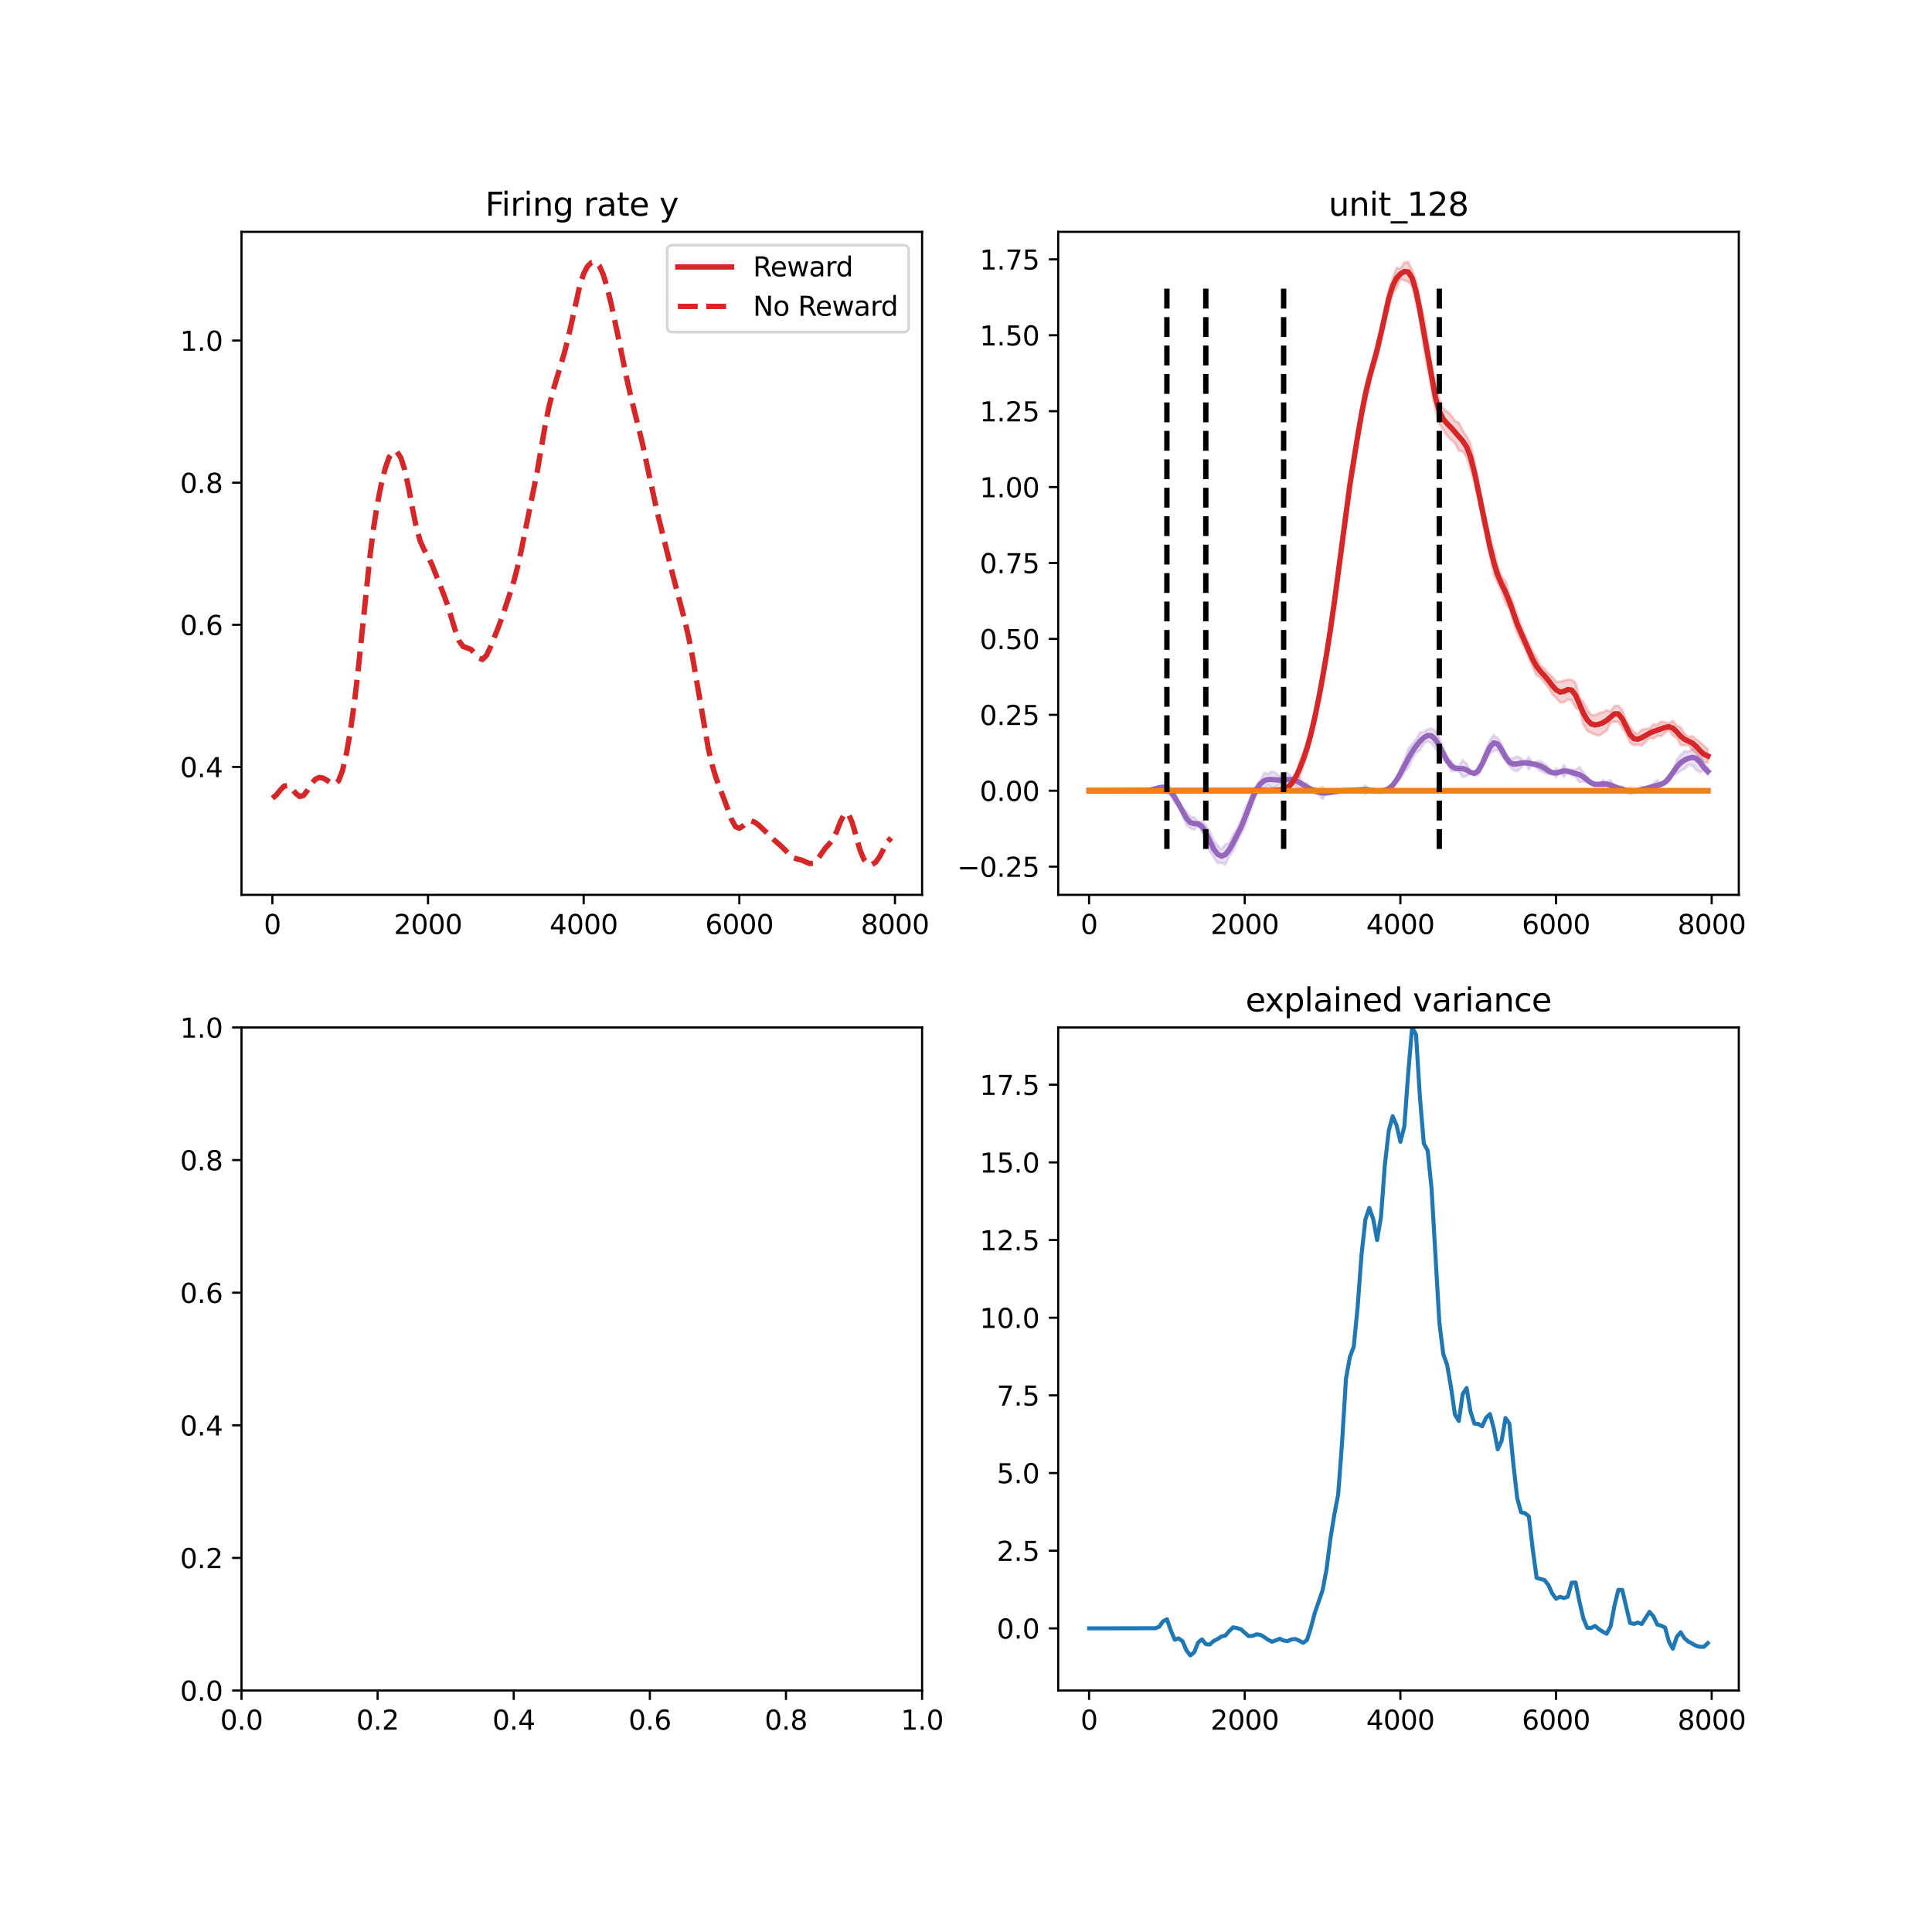<?xml version="1.0" encoding="utf-8" standalone="no"?>
<!DOCTYPE svg PUBLIC "-//W3C//DTD SVG 1.1//EN"
  "http://www.w3.org/Graphics/SVG/1.1/DTD/svg11.dtd">
<svg xmlns:xlink="http://www.w3.org/1999/xlink" width="720pt" height="720pt" viewBox="0 0 720 720" xmlns="http://www.w3.org/2000/svg" version="1.1">
 <defs>
  <style type="text/css">*{stroke-linejoin: round; stroke-linecap: butt}</style>
 </defs>
 <g id="figure_1">
  <g id="patch_1">
   <path d="M 0 720 
L 720 720 
L 720 0 
L 0 0 
z
" style="fill: #ffffff"/>
  </g>
  <g id="axes_1">
   <g id="patch_2">
    <path d="M 90 333.491 
L 343.636 333.491 
L 343.636 86.4 
L 90 86.4 
z
" style="fill: #ffffff"/>
   </g>
   <g id="matplotlib.axis_1">
    <g id="xtick_1">
     <g id="line2d_1">
      <defs>
       <path id="m4008144cb1" d="M 0 0 
L 0 3.5 
" style="stroke: #000000; stroke-width: 0.8"/>
      </defs>
      <g>
       <use xlink:href="#m4008144cb1" x="101.5" y="333.491" style="stroke: #000000; stroke-width: 0.8"/>
      </g>
     </g>
     <g id="text_1">
      <!-- 0 -->
      <g transform="translate(98.319 348.089)scale(0.1 -0.1)">
       <defs>
        <path id="DejaVuSans-30" d="M 2034 4250 
Q 1547 4250 1301 3770 
Q 1056 3291 1056 2328 
Q 1056 1369 1301 889 
Q 1547 409 2034 409 
Q 2525 409 2770 889 
Q 3016 1369 3016 2328 
Q 3016 3291 2770 3770 
Q 2525 4250 2034 4250 
z
M 2034 4750 
Q 2819 4750 3233 4129 
Q 3647 3509 3647 2328 
Q 3647 1150 3233 529 
Q 2819 -91 2034 -91 
Q 1250 -91 836 529 
Q 422 1150 422 2328 
Q 422 3509 836 4129 
Q 1250 4750 2034 4750 
z
" transform="scale(0.016)"/>
       </defs>
       <use xlink:href="#DejaVuSans-30"/>
      </g>
     </g>
    </g>
    <g id="xtick_2">
     <g id="line2d_2">
      <g>
       <use xlink:href="#m4008144cb1" x="159.507" y="333.491" style="stroke: #000000; stroke-width: 0.8"/>
      </g>
     </g>
     <g id="text_2">
      <!-- 2000 -->
      <g transform="translate(146.782 348.089)scale(0.1 -0.1)">
       <defs>
        <path id="DejaVuSans-32" d="M 1228 531 
L 3431 531 
L 3431 0 
L 469 0 
L 469 531 
Q 828 903 1448 1529 
Q 2069 2156 2228 2338 
Q 2531 2678 2651 2914 
Q 2772 3150 2772 3378 
Q 2772 3750 2511 3984 
Q 2250 4219 1831 4219 
Q 1534 4219 1204 4116 
Q 875 4013 500 3803 
L 500 4441 
Q 881 4594 1212 4672 
Q 1544 4750 1819 4750 
Q 2544 4750 2975 4387 
Q 3406 4025 3406 3419 
Q 3406 3131 3298 2873 
Q 3191 2616 2906 2266 
Q 2828 2175 2409 1742 
Q 1991 1309 1228 531 
z
" transform="scale(0.016)"/>
       </defs>
       <use xlink:href="#DejaVuSans-32"/>
       <use xlink:href="#DejaVuSans-30" x="63.623"/>
       <use xlink:href="#DejaVuSans-30" x="127.246"/>
       <use xlink:href="#DejaVuSans-30" x="190.869"/>
      </g>
     </g>
    </g>
    <g id="xtick_3">
     <g id="line2d_3">
      <g>
       <use xlink:href="#m4008144cb1" x="217.514" y="333.491" style="stroke: #000000; stroke-width: 0.8"/>
      </g>
     </g>
     <g id="text_3">
      <!-- 4000 -->
      <g transform="translate(204.789 348.089)scale(0.1 -0.1)">
       <defs>
        <path id="DejaVuSans-34" d="M 2419 4116 
L 825 1625 
L 2419 1625 
L 2419 4116 
z
M 2253 4666 
L 3047 4666 
L 3047 1625 
L 3713 1625 
L 3713 1100 
L 3047 1100 
L 3047 0 
L 2419 0 
L 2419 1100 
L 313 1100 
L 313 1709 
L 2253 4666 
z
" transform="scale(0.016)"/>
       </defs>
       <use xlink:href="#DejaVuSans-34"/>
       <use xlink:href="#DejaVuSans-30" x="63.623"/>
       <use xlink:href="#DejaVuSans-30" x="127.246"/>
       <use xlink:href="#DejaVuSans-30" x="190.869"/>
      </g>
     </g>
    </g>
    <g id="xtick_4">
     <g id="line2d_4">
      <g>
       <use xlink:href="#m4008144cb1" x="275.521" y="333.491" style="stroke: #000000; stroke-width: 0.8"/>
      </g>
     </g>
     <g id="text_4">
      <!-- 6000 -->
      <g transform="translate(262.796 348.089)scale(0.1 -0.1)">
       <defs>
        <path id="DejaVuSans-36" d="M 2113 2584 
Q 1688 2584 1439 2293 
Q 1191 2003 1191 1497 
Q 1191 994 1439 701 
Q 1688 409 2113 409 
Q 2538 409 2786 701 
Q 3034 994 3034 1497 
Q 3034 2003 2786 2293 
Q 2538 2584 2113 2584 
z
M 3366 4563 
L 3366 3988 
Q 3128 4100 2886 4159 
Q 2644 4219 2406 4219 
Q 1781 4219 1451 3797 
Q 1122 3375 1075 2522 
Q 1259 2794 1537 2939 
Q 1816 3084 2150 3084 
Q 2853 3084 3261 2657 
Q 3669 2231 3669 1497 
Q 3669 778 3244 343 
Q 2819 -91 2113 -91 
Q 1303 -91 875 529 
Q 447 1150 447 2328 
Q 447 3434 972 4092 
Q 1497 4750 2381 4750 
Q 2619 4750 2861 4703 
Q 3103 4656 3366 4563 
z
" transform="scale(0.016)"/>
       </defs>
       <use xlink:href="#DejaVuSans-36"/>
       <use xlink:href="#DejaVuSans-30" x="63.623"/>
       <use xlink:href="#DejaVuSans-30" x="127.246"/>
       <use xlink:href="#DejaVuSans-30" x="190.869"/>
      </g>
     </g>
    </g>
    <g id="xtick_5">
     <g id="line2d_5">
      <g>
       <use xlink:href="#m4008144cb1" x="333.529" y="333.491" style="stroke: #000000; stroke-width: 0.8"/>
      </g>
     </g>
     <g id="text_5">
      <!-- 8000 -->
      <g transform="translate(320.804 348.089)scale(0.1 -0.1)">
       <defs>
        <path id="DejaVuSans-38" d="M 2034 2216 
Q 1584 2216 1326 1975 
Q 1069 1734 1069 1313 
Q 1069 891 1326 650 
Q 1584 409 2034 409 
Q 2484 409 2743 651 
Q 3003 894 3003 1313 
Q 3003 1734 2745 1975 
Q 2488 2216 2034 2216 
z
M 1403 2484 
Q 997 2584 770 2862 
Q 544 3141 544 3541 
Q 544 4100 942 4425 
Q 1341 4750 2034 4750 
Q 2731 4750 3128 4425 
Q 3525 4100 3525 3541 
Q 3525 3141 3298 2862 
Q 3072 2584 2669 2484 
Q 3125 2378 3379 2068 
Q 3634 1759 3634 1313 
Q 3634 634 3220 271 
Q 2806 -91 2034 -91 
Q 1263 -91 848 271 
Q 434 634 434 1313 
Q 434 1759 690 2068 
Q 947 2378 1403 2484 
z
M 1172 3481 
Q 1172 3119 1398 2916 
Q 1625 2713 2034 2713 
Q 2441 2713 2670 2916 
Q 2900 3119 2900 3481 
Q 2900 3844 2670 4047 
Q 2441 4250 2034 4250 
Q 1625 4250 1398 4047 
Q 1172 3844 1172 3481 
z
" transform="scale(0.016)"/>
       </defs>
       <use xlink:href="#DejaVuSans-38"/>
       <use xlink:href="#DejaVuSans-30" x="63.623"/>
       <use xlink:href="#DejaVuSans-30" x="127.246"/>
       <use xlink:href="#DejaVuSans-30" x="190.869"/>
      </g>
     </g>
    </g>
   </g>
   <g id="matplotlib.axis_2">
    <g id="ytick_1">
     <g id="line2d_6">
      <defs>
       <path id="m7f3fdb5d71" d="M 0 0 
L -3.5 0 
" style="stroke: #000000; stroke-width: 0.8"/>
      </defs>
      <g>
       <use xlink:href="#m7f3fdb5d71" x="90" y="285.808" style="stroke: #000000; stroke-width: 0.8"/>
      </g>
     </g>
     <g id="text_6">
      <!-- 0.4 -->
      <g transform="translate(67.097 289.607)scale(0.1 -0.1)">
       <defs>
        <path id="DejaVuSans-2e" d="M 684 794 
L 1344 794 
L 1344 0 
L 684 0 
L 684 794 
z
" transform="scale(0.016)"/>
       </defs>
       <use xlink:href="#DejaVuSans-30"/>
       <use xlink:href="#DejaVuSans-2e" x="63.623"/>
       <use xlink:href="#DejaVuSans-34" x="95.41"/>
      </g>
     </g>
    </g>
    <g id="ytick_2">
     <g id="line2d_7">
      <g>
       <use xlink:href="#m7f3fdb5d71" x="90" y="232.844" style="stroke: #000000; stroke-width: 0.8"/>
      </g>
     </g>
     <g id="text_7">
      <!-- 0.6 -->
      <g transform="translate(67.097 236.643)scale(0.1 -0.1)">
       <use xlink:href="#DejaVuSans-30"/>
       <use xlink:href="#DejaVuSans-2e" x="63.623"/>
       <use xlink:href="#DejaVuSans-36" x="95.41"/>
      </g>
     </g>
    </g>
    <g id="ytick_3">
     <g id="line2d_8">
      <g>
       <use xlink:href="#m7f3fdb5d71" x="90" y="179.88" style="stroke: #000000; stroke-width: 0.8"/>
      </g>
     </g>
     <g id="text_8">
      <!-- 0.8 -->
      <g transform="translate(67.097 183.68)scale(0.1 -0.1)">
       <use xlink:href="#DejaVuSans-30"/>
       <use xlink:href="#DejaVuSans-2e" x="63.623"/>
       <use xlink:href="#DejaVuSans-38" x="95.41"/>
      </g>
     </g>
    </g>
    <g id="ytick_4">
     <g id="line2d_9">
      <g>
       <use xlink:href="#m7f3fdb5d71" x="90" y="126.917" style="stroke: #000000; stroke-width: 0.8"/>
      </g>
     </g>
     <g id="text_9">
      <!-- 1.0 -->
      <g transform="translate(67.097 130.716)scale(0.1 -0.1)">
       <defs>
        <path id="DejaVuSans-31" d="M 794 531 
L 1825 531 
L 1825 4091 
L 703 3866 
L 703 4441 
L 1819 4666 
L 2450 4666 
L 2450 531 
L 3481 531 
L 3481 0 
L 794 0 
L 794 531 
z
" transform="scale(0.016)"/>
       </defs>
       <use xlink:href="#DejaVuSans-31"/>
       <use xlink:href="#DejaVuSans-2e" x="63.623"/>
       <use xlink:href="#DejaVuSans-30" x="95.41"/>
      </g>
     </g>
    </g>
   </g>
   <g id="line2d_10">
    <path d="M 0 0 
" clip-path="url(#p010f8ef869)" style="fill: none; stroke: #d62728; stroke-width: 2; stroke-linecap: square"/>
   </g>
   <g id="line2d_11">
    <path d="M 101.529 297.481 
L 102.979 296.262 
L 104.429 294.437 
L 105.879 292.972 
L 107.33 292.718 
L 108.78 293.861 
L 110.23 295.662 
L 111.68 296.833 
L 113.13 296.43 
L 114.581 294.544 
L 116.031 292.185 
L 117.481 290.433 
L 118.931 289.738 
L 120.381 289.953 
L 121.831 290.761 
L 123.282 291.779 
L 124.732 292.232 
L 126.182 290.97 
L 127.632 287.194 
L 129.082 280.954 
L 130.533 272.679 
L 131.983 262.471 
L 133.433 250.197 
L 137.783 208.044 
L 139.234 196.63 
L 140.684 187.522 
L 142.134 180.228 
L 143.584 174.439 
L 145.034 170.367 
L 146.484 168.322 
L 147.935 168.377 
L 149.385 170.582 
L 150.835 175.112 
L 152.285 181.807 
L 153.735 189.599 
L 155.186 196.702 
L 156.636 201.77 
L 158.086 204.925 
L 159.536 207.437 
L 160.986 210.43 
L 165.337 221.498 
L 166.787 225.443 
L 169.687 235.007 
L 171.138 238.941 
L 172.588 240.936 
L 175.488 241.994 
L 176.938 243.472 
L 178.388 245.23 
L 179.839 245.757 
L 181.289 244.241 
L 182.739 241.191 
L 185.639 233.958 
L 187.09 230.02 
L 189.99 221.38 
L 191.44 216.756 
L 192.89 211.286 
L 194.34 204.705 
L 200.141 176.1 
L 203.041 159.236 
L 204.492 151.982 
L 205.942 146.111 
L 208.842 136.466 
L 210.292 131.595 
L 211.743 125.993 
L 216.093 106.313 
L 217.543 101.906 
L 218.993 99.22 
L 220.444 97.814 
L 221.894 97.631 
L 223.344 99.051 
L 224.794 102.288 
L 226.244 107.072 
L 227.695 112.924 
L 230.595 126.544 
L 233.495 140.729 
L 234.945 147.197 
L 239.296 164.743 
L 242.196 178.386 
L 245.097 191.582 
L 250.897 214.897 
L 255.248 231.47 
L 256.698 237.783 
L 258.148 245.21 
L 263.949 278.849 
L 265.399 285.122 
L 266.849 289.897 
L 271.2 301.469 
L 272.65 305.441 
L 274.1 308.093 
L 275.55 308.689 
L 277.001 307.68 
L 278.451 306.379 
L 279.901 305.903 
L 281.351 306.444 
L 282.801 307.554 
L 285.702 310.29 
L 288.602 313.11 
L 291.502 315.677 
L 294.403 318.661 
L 295.853 319.702 
L 297.303 320.199 
L 298.753 320.533 
L 301.654 321.797 
L 303.104 321.74 
L 304.554 320.42 
L 307.454 316.221 
L 308.905 314.648 
L 310.355 312.818 
L 311.805 309.853 
L 313.255 306.07 
L 314.705 303.244 
L 316.155 303.28 
L 317.606 306.586 
L 320.506 316.784 
L 321.956 320.269 
L 323.406 321.976 
L 324.857 322.26 
L 326.307 321.36 
L 327.757 319.321 
L 330.657 313.834 
L 332.107 312.24 
L 332.107 312.24 
" clip-path="url(#p010f8ef869)" style="fill: none; stroke-dasharray: 7.4,3.2; stroke-dashoffset: 0; stroke: #d62728; stroke-width: 2"/>
   </g>
   <g id="patch_3">
    <path d="M 90 333.491 
L 90 86.4 
" style="fill: none; stroke: #000000; stroke-width: 0.8; stroke-linejoin: miter; stroke-linecap: square"/>
   </g>
   <g id="patch_4">
    <path d="M 343.636 333.491 
L 343.636 86.4 
" style="fill: none; stroke: #000000; stroke-width: 0.8; stroke-linejoin: miter; stroke-linecap: square"/>
   </g>
   <g id="patch_5">
    <path d="M 90 333.491 
L 343.636 333.491 
" style="fill: none; stroke: #000000; stroke-width: 0.8; stroke-linejoin: miter; stroke-linecap: square"/>
   </g>
   <g id="patch_6">
    <path d="M 90 86.4 
L 343.636 86.4 
" style="fill: none; stroke: #000000; stroke-width: 0.8; stroke-linejoin: miter; stroke-linecap: square"/>
   </g>
   <g id="text_10">
    <!-- Firing rate y -->
    <g transform="translate(180.838 80.4)scale(0.12 -0.12)">
     <defs>
      <path id="DejaVuSans-46" d="M 628 4666 
L 3309 4666 
L 3309 4134 
L 1259 4134 
L 1259 2759 
L 3109 2759 
L 3109 2228 
L 1259 2228 
L 1259 0 
L 628 0 
L 628 4666 
z
" transform="scale(0.016)"/>
      <path id="DejaVuSans-69" d="M 603 3500 
L 1178 3500 
L 1178 0 
L 603 0 
L 603 3500 
z
M 603 4863 
L 1178 4863 
L 1178 4134 
L 603 4134 
L 603 4863 
z
" transform="scale(0.016)"/>
      <path id="DejaVuSans-72" d="M 2631 2963 
Q 2534 3019 2420 3045 
Q 2306 3072 2169 3072 
Q 1681 3072 1420 2755 
Q 1159 2438 1159 1844 
L 1159 0 
L 581 0 
L 581 3500 
L 1159 3500 
L 1159 2956 
Q 1341 3275 1631 3429 
Q 1922 3584 2338 3584 
Q 2397 3584 2469 3576 
Q 2541 3569 2628 3553 
L 2631 2963 
z
" transform="scale(0.016)"/>
      <path id="DejaVuSans-6e" d="M 3513 2113 
L 3513 0 
L 2938 0 
L 2938 2094 
Q 2938 2591 2744 2837 
Q 2550 3084 2163 3084 
Q 1697 3084 1428 2787 
Q 1159 2491 1159 1978 
L 1159 0 
L 581 0 
L 581 3500 
L 1159 3500 
L 1159 2956 
Q 1366 3272 1645 3428 
Q 1925 3584 2291 3584 
Q 2894 3584 3203 3211 
Q 3513 2838 3513 2113 
z
" transform="scale(0.016)"/>
      <path id="DejaVuSans-67" d="M 2906 1791 
Q 2906 2416 2648 2759 
Q 2391 3103 1925 3103 
Q 1463 3103 1205 2759 
Q 947 2416 947 1791 
Q 947 1169 1205 825 
Q 1463 481 1925 481 
Q 2391 481 2648 825 
Q 2906 1169 2906 1791 
z
M 3481 434 
Q 3481 -459 3084 -895 
Q 2688 -1331 1869 -1331 
Q 1566 -1331 1297 -1286 
Q 1028 -1241 775 -1147 
L 775 -588 
Q 1028 -725 1275 -790 
Q 1522 -856 1778 -856 
Q 2344 -856 2625 -561 
Q 2906 -266 2906 331 
L 2906 616 
Q 2728 306 2450 153 
Q 2172 0 1784 0 
Q 1141 0 747 490 
Q 353 981 353 1791 
Q 353 2603 747 3093 
Q 1141 3584 1784 3584 
Q 2172 3584 2450 3431 
Q 2728 3278 2906 2969 
L 2906 3500 
L 3481 3500 
L 3481 434 
z
" transform="scale(0.016)"/>
      <path id="DejaVuSans-20" transform="scale(0.016)"/>
      <path id="DejaVuSans-61" d="M 2194 1759 
Q 1497 1759 1228 1600 
Q 959 1441 959 1056 
Q 959 750 1161 570 
Q 1363 391 1709 391 
Q 2188 391 2477 730 
Q 2766 1069 2766 1631 
L 2766 1759 
L 2194 1759 
z
M 3341 1997 
L 3341 0 
L 2766 0 
L 2766 531 
Q 2569 213 2275 61 
Q 1981 -91 1556 -91 
Q 1019 -91 701 211 
Q 384 513 384 1019 
Q 384 1609 779 1909 
Q 1175 2209 1959 2209 
L 2766 2209 
L 2766 2266 
Q 2766 2663 2505 2880 
Q 2244 3097 1772 3097 
Q 1472 3097 1187 3025 
Q 903 2953 641 2809 
L 641 3341 
Q 956 3463 1253 3523 
Q 1550 3584 1831 3584 
Q 2591 3584 2966 3190 
Q 3341 2797 3341 1997 
z
" transform="scale(0.016)"/>
      <path id="DejaVuSans-74" d="M 1172 4494 
L 1172 3500 
L 2356 3500 
L 2356 3053 
L 1172 3053 
L 1172 1153 
Q 1172 725 1289 603 
Q 1406 481 1766 481 
L 2356 481 
L 2356 0 
L 1766 0 
Q 1100 0 847 248 
Q 594 497 594 1153 
L 594 3053 
L 172 3053 
L 172 3500 
L 594 3500 
L 594 4494 
L 1172 4494 
z
" transform="scale(0.016)"/>
      <path id="DejaVuSans-65" d="M 3597 1894 
L 3597 1613 
L 953 1613 
Q 991 1019 1311 708 
Q 1631 397 2203 397 
Q 2534 397 2845 478 
Q 3156 559 3463 722 
L 3463 178 
Q 3153 47 2828 -22 
Q 2503 -91 2169 -91 
Q 1331 -91 842 396 
Q 353 884 353 1716 
Q 353 2575 817 3079 
Q 1281 3584 2069 3584 
Q 2775 3584 3186 3129 
Q 3597 2675 3597 1894 
z
M 3022 2063 
Q 3016 2534 2758 2815 
Q 2500 3097 2075 3097 
Q 1594 3097 1305 2825 
Q 1016 2553 972 2059 
L 3022 2063 
z
" transform="scale(0.016)"/>
      <path id="DejaVuSans-79" d="M 2059 -325 
Q 1816 -950 1584 -1140 
Q 1353 -1331 966 -1331 
L 506 -1331 
L 506 -850 
L 844 -850 
Q 1081 -850 1212 -737 
Q 1344 -625 1503 -206 
L 1606 56 
L 191 3500 
L 800 3500 
L 1894 763 
L 2988 3500 
L 3597 3500 
L 2059 -325 
z
" transform="scale(0.016)"/>
     </defs>
     <use xlink:href="#DejaVuSans-46"/>
     <use xlink:href="#DejaVuSans-69" x="50.27"/>
     <use xlink:href="#DejaVuSans-72" x="78.053"/>
     <use xlink:href="#DejaVuSans-69" x="119.166"/>
     <use xlink:href="#DejaVuSans-6e" x="146.949"/>
     <use xlink:href="#DejaVuSans-67" x="210.328"/>
     <use xlink:href="#DejaVuSans-20" x="273.805"/>
     <use xlink:href="#DejaVuSans-72" x="305.592"/>
     <use xlink:href="#DejaVuSans-61" x="346.705"/>
     <use xlink:href="#DejaVuSans-74" x="407.984"/>
     <use xlink:href="#DejaVuSans-65" x="447.193"/>
     <use xlink:href="#DejaVuSans-20" x="508.717"/>
     <use xlink:href="#DejaVuSans-79" x="540.504"/>
    </g>
   </g>
   <g id="legend_1">
    <g id="patch_7">
     <path d="M 250.616 123.756 
L 336.636 123.756 
Q 338.636 123.756 338.636 121.756 
L 338.636 93.4 
Q 338.636 91.4 336.636 91.4 
L 250.616 91.4 
Q 248.616 91.4 248.616 93.4 
L 248.616 121.756 
Q 248.616 123.756 250.616 123.756 
z
" style="fill: #ffffff; opacity: 0.8; stroke: #cccccc; stroke-linejoin: miter"/>
    </g>
    <g id="line2d_12">
     <path d="M 252.616 99.498 
L 262.616 99.498 
L 272.616 99.498 
" style="fill: none; stroke: #d62728; stroke-width: 2; stroke-linecap: square"/>
    </g>
    <g id="text_11">
     <!-- Reward -->
     <g transform="translate(280.616 102.998)scale(0.1 -0.1)">
      <defs>
       <path id="DejaVuSans-52" d="M 2841 2188 
Q 3044 2119 3236 1894 
Q 3428 1669 3622 1275 
L 4263 0 
L 3584 0 
L 2988 1197 
Q 2756 1666 2539 1819 
Q 2322 1972 1947 1972 
L 1259 1972 
L 1259 0 
L 628 0 
L 628 4666 
L 2053 4666 
Q 2853 4666 3247 4331 
Q 3641 3997 3641 3322 
Q 3641 2881 3436 2590 
Q 3231 2300 2841 2188 
z
M 1259 4147 
L 1259 2491 
L 2053 2491 
Q 2509 2491 2742 2702 
Q 2975 2913 2975 3322 
Q 2975 3731 2742 3939 
Q 2509 4147 2053 4147 
L 1259 4147 
z
" transform="scale(0.016)"/>
       <path id="DejaVuSans-77" d="M 269 3500 
L 844 3500 
L 1563 769 
L 2278 3500 
L 2956 3500 
L 3675 769 
L 4391 3500 
L 4966 3500 
L 4050 0 
L 3372 0 
L 2619 2869 
L 1863 0 
L 1184 0 
L 269 3500 
z
" transform="scale(0.016)"/>
       <path id="DejaVuSans-64" d="M 2906 2969 
L 2906 4863 
L 3481 4863 
L 3481 0 
L 2906 0 
L 2906 525 
Q 2725 213 2448 61 
Q 2172 -91 1784 -91 
Q 1150 -91 751 415 
Q 353 922 353 1747 
Q 353 2572 751 3078 
Q 1150 3584 1784 3584 
Q 2172 3584 2448 3432 
Q 2725 3281 2906 2969 
z
M 947 1747 
Q 947 1113 1208 752 
Q 1469 391 1925 391 
Q 2381 391 2643 752 
Q 2906 1113 2906 1747 
Q 2906 2381 2643 2742 
Q 2381 3103 1925 3103 
Q 1469 3103 1208 2742 
Q 947 2381 947 1747 
z
" transform="scale(0.016)"/>
      </defs>
      <use xlink:href="#DejaVuSans-52"/>
      <use xlink:href="#DejaVuSans-65" x="64.982"/>
      <use xlink:href="#DejaVuSans-77" x="126.506"/>
      <use xlink:href="#DejaVuSans-61" x="208.293"/>
      <use xlink:href="#DejaVuSans-72" x="269.572"/>
      <use xlink:href="#DejaVuSans-64" x="308.936"/>
     </g>
    </g>
    <g id="line2d_13">
     <path d="M 252.616 114.177 
L 262.616 114.177 
L 272.616 114.177 
" style="fill: none; stroke-dasharray: 7.4,3.2; stroke-dashoffset: 0; stroke: #d62728; stroke-width: 2"/>
    </g>
    <g id="text_12">
     <!-- No Reward -->
     <g transform="translate(280.616 117.677)scale(0.1 -0.1)">
      <defs>
       <path id="DejaVuSans-4e" d="M 628 4666 
L 1478 4666 
L 3547 763 
L 3547 4666 
L 4159 4666 
L 4159 0 
L 3309 0 
L 1241 3903 
L 1241 0 
L 628 0 
L 628 4666 
z
" transform="scale(0.016)"/>
       <path id="DejaVuSans-6f" d="M 1959 3097 
Q 1497 3097 1228 2736 
Q 959 2375 959 1747 
Q 959 1119 1226 758 
Q 1494 397 1959 397 
Q 2419 397 2687 759 
Q 2956 1122 2956 1747 
Q 2956 2369 2687 2733 
Q 2419 3097 1959 3097 
z
M 1959 3584 
Q 2709 3584 3137 3096 
Q 3566 2609 3566 1747 
Q 3566 888 3137 398 
Q 2709 -91 1959 -91 
Q 1206 -91 779 398 
Q 353 888 353 1747 
Q 353 2609 779 3096 
Q 1206 3584 1959 3584 
z
" transform="scale(0.016)"/>
      </defs>
      <use xlink:href="#DejaVuSans-4e"/>
      <use xlink:href="#DejaVuSans-6f" x="74.805"/>
      <use xlink:href="#DejaVuSans-20" x="135.986"/>
      <use xlink:href="#DejaVuSans-52" x="167.773"/>
      <use xlink:href="#DejaVuSans-65" x="232.756"/>
      <use xlink:href="#DejaVuSans-77" x="294.279"/>
      <use xlink:href="#DejaVuSans-61" x="376.066"/>
      <use xlink:href="#DejaVuSans-72" x="437.346"/>
      <use xlink:href="#DejaVuSans-64" x="476.709"/>
     </g>
    </g>
   </g>
  </g>
  <g id="axes_2">
   <g id="patch_8">
    <path d="M 394.364 333.491 
L 648 333.491 
L 648 86.4 
L 394.364 86.4 
z
" style="fill: #ffffff"/>
   </g>
   <g id="PolyCollection_1">
    <defs>
     <path id="m2cb87fc3a2" d="M 405.893 -425.319 
L 405.893 -425.319 
L 407.343 -425.319 
L 408.793 -425.319 
L 410.243 -425.319 
L 411.693 -425.319 
L 413.143 -425.319 
L 414.594 -425.319 
L 416.044 -425.319 
L 417.494 -425.319 
L 418.944 -425.319 
L 420.394 -425.319 
L 421.845 -425.319 
L 423.295 -425.319 
L 424.745 -425.324 
L 426.195 -425.345 
L 427.645 -425.421 
L 429.095 -425.622 
L 430.546 -425.998 
L 431.996 -426.449 
L 433.446 -426.634 
L 434.896 -424.196 
L 436.346 -423.731 
L 437.797 -420.699 
L 439.247 -419.928 
L 440.697 -416.394 
L 442.147 -412.476 
L 443.597 -411.321 
L 445.047 -410.74 
L 446.498 -412.194 
L 447.948 -410.004 
L 449.398 -406.68 
L 450.848 -402.855 
L 452.298 -400.534 
L 453.748 -398.419 
L 455.199 -398.362 
L 456.649 -397.74 
L 458.099 -400.782 
L 459.549 -402.71 
L 460.999 -406.176 
L 462.45 -409.039 
L 463.9 -411.768 
L 465.35 -416.585 
L 466.8 -420.217 
L 468.25 -424.079 
L 469.7 -426.562 
L 471.151 -426.066 
L 472.601 -427.405 
L 474.051 -426.437 
L 475.501 -426.671 
L 476.951 -427.896 
L 478.402 -426.664 
L 479.852 -426.995 
L 481.302 -428.39 
L 482.752 -427.006 
L 484.202 -426.04 
L 485.652 -427.178 
L 487.103 -425.058 
L 488.553 -425.898 
L 490.003 -424.106 
L 491.453 -423.846 
L 492.903 -422.217 
L 494.354 -424.487 
L 495.804 -424.719 
L 497.254 -425.01 
L 498.704 -425.225 
L 500.154 -425.15 
L 501.604 -425.4 
L 503.055 -425.369 
L 504.505 -425.54 
L 505.955 -425.544 
L 507.405 -425.526 
L 508.855 -424.146 
L 510.305 -425.349 
L 511.756 -425.391 
L 513.206 -424.754 
L 514.656 -424.565 
L 516.106 -424.952 
L 517.556 -426.121 
L 519.007 -427.065 
L 520.457 -428.623 
L 521.907 -429.76 
L 523.357 -432.224 
L 524.807 -433.749 
L 526.257 -436.842 
L 527.708 -439.426 
L 529.158 -440.324 
L 530.608 -442.88 
L 532.058 -443.634 
L 533.508 -442.984 
L 534.959 -441.061 
L 536.409 -438.799 
L 537.859 -436.662 
L 539.309 -436.518 
L 540.759 -432.59 
L 542.209 -432.742 
L 543.66 -432.56 
L 545.11 -430.415 
L 546.56 -430.721 
L 548.01 -431.964 
L 549.46 -431.747 
L 550.91 -431.096 
L 552.361 -435.299 
L 553.811 -436.409 
L 555.261 -439.063 
L 556.711 -440.219 
L 558.161 -440.467 
L 559.612 -438.372 
L 561.062 -436.54 
L 562.512 -434.402 
L 563.962 -432.97 
L 565.412 -432.563 
L 566.862 -433.838 
L 568.313 -435.733 
L 569.763 -433.283 
L 571.213 -435.306 
L 572.663 -433.624 
L 574.113 -432.739 
L 575.564 -432.039 
L 577.014 -431.383 
L 578.464 -432.039 
L 579.914 -430.287 
L 581.364 -432.357 
L 582.814 -430.424 
L 584.265 -432.273 
L 585.715 -430.963 
L 587.165 -430.48 
L 588.615 -428.448 
L 590.065 -428.788 
L 591.516 -428.317 
L 592.966 -428.189 
L 594.416 -427.682 
L 595.866 -427.694 
L 597.316 -426.387 
L 598.766 -427.13 
L 600.217 -425.472 
L 601.667 -426.836 
L 603.117 -425.908 
L 604.567 -424.633 
L 606.017 -425.475 
L 607.467 -423.995 
L 608.918 -424.493 
L 610.368 -425.043 
L 611.818 -424.511 
L 613.268 -426.075 
L 614.718 -426.532 
L 616.169 -425.793 
L 617.619 -425.191 
L 619.069 -427.686 
L 620.519 -428.004 
L 621.969 -428.591 
L 623.419 -431.523 
L 624.87 -431.537 
L 626.32 -432.805 
L 627.77 -433.437 
L 629.22 -434.85 
L 630.67 -434.742 
L 632.121 -433.006 
L 633.571 -432.186 
L 635.021 -432.766 
L 636.471 -431.212 
L 636.471 -433.826 
L 636.471 -433.826 
L 635.021 -435.132 
L 633.571 -439.674 
L 632.121 -441.71 
L 630.67 -440.743 
L 629.22 -439.928 
L 627.77 -440.041 
L 626.32 -438.706 
L 624.87 -436.791 
L 623.419 -432.59 
L 621.969 -431.384 
L 620.519 -428.986 
L 619.069 -427.686 
L 617.619 -429.368 
L 616.169 -428.087 
L 614.718 -426.532 
L 613.268 -426.121 
L 611.818 -426.904 
L 610.368 -425.758 
L 608.918 -425.969 
L 607.467 -426.517 
L 606.017 -425.475 
L 604.567 -427.031 
L 603.117 -426.669 
L 601.667 -426.836 
L 600.217 -429.334 
L 598.766 -428.475 
L 597.316 -429.349 
L 595.866 -427.694 
L 594.416 -427.682 
L 592.966 -428.259 
L 591.516 -430.304 
L 590.065 -432.195 
L 588.615 -434.181 
L 587.165 -433.059 
L 585.715 -433.365 
L 584.265 -432.875 
L 582.814 -434.965 
L 581.364 -432.357 
L 579.914 -433.604 
L 578.464 -432.039 
L 577.014 -434.166 
L 575.564 -435.465 
L 574.113 -436.307 
L 572.663 -436.367 
L 571.213 -435.357 
L 569.763 -437.929 
L 568.313 -435.733 
L 566.862 -437.411 
L 565.412 -438.112 
L 563.962 -437.489 
L 562.512 -437.505 
L 561.062 -439.29 
L 559.612 -442.843 
L 558.161 -445.006 
L 556.711 -446.102 
L 555.261 -444.16 
L 553.811 -440.886 
L 552.361 -435.306 
L 550.91 -434.392 
L 549.46 -431.747 
L 548.01 -432.385 
L 546.56 -435.443 
L 545.11 -436.72 
L 543.66 -434.552 
L 542.209 -434.649 
L 540.759 -436.662 
L 539.309 -436.518 
L 537.859 -441.59 
L 536.409 -445.133 
L 534.959 -447.711 
L 533.508 -448.569 
L 532.058 -448.21 
L 530.608 -447.303 
L 529.158 -447.06 
L 527.708 -444.427 
L 526.257 -442.766 
L 524.807 -440.883 
L 523.357 -436.883 
L 521.907 -433.75 
L 520.457 -429.905 
L 519.007 -427.654 
L 517.556 -426.121 
L 516.106 -425.947 
L 514.656 -425.817 
L 513.206 -425.668 
L 511.756 -425.391 
L 510.305 -425.861 
L 508.855 -427.334 
L 507.405 -425.965 
L 505.955 -425.765 
L 504.505 -425.54 
L 503.055 -425.54 
L 501.604 -425.4 
L 500.154 -425.532 
L 498.704 -425.225 
L 497.254 -425.01 
L 495.804 -424.719 
L 494.354 -424.487 
L 492.903 -426.766 
L 491.453 -425.745 
L 490.003 -426.487 
L 488.553 -425.898 
L 487.103 -428.216 
L 485.652 -427.901 
L 484.202 -430.854 
L 482.752 -431.233 
L 481.302 -430.51 
L 479.852 -431.983 
L 478.402 -432.072 
L 476.951 -430.638 
L 475.501 -431.981 
L 474.051 -432.556 
L 472.601 -431.63 
L 471.151 -432.061 
L 469.7 -429.192 
L 468.25 -427.472 
L 466.8 -425.199 
L 465.35 -421.313 
L 463.9 -418.429 
L 462.45 -414.291 
L 460.999 -411.162 
L 459.549 -409.043 
L 458.099 -405.905 
L 456.649 -405.331 
L 455.199 -403.505 
L 453.748 -404.959 
L 452.298 -406.783 
L 450.848 -410.171 
L 449.398 -412.541 
L 447.948 -413.97 
L 446.498 -413.803 
L 445.047 -415.421 
L 443.597 -415.623 
L 442.147 -417.597 
L 440.697 -418.766 
L 439.247 -420.783 
L 437.797 -424.978 
L 436.346 -425.931 
L 434.896 -428.094 
L 433.446 -426.634 
L 431.996 -426.449 
L 430.546 -425.998 
L 429.095 -425.622 
L 427.645 -425.421 
L 426.195 -425.345 
L 424.745 -425.324 
L 423.295 -425.319 
L 421.845 -425.319 
L 420.394 -425.319 
L 418.944 -425.319 
L 417.494 -425.319 
L 416.044 -425.319 
L 414.594 -425.319 
L 413.143 -425.319 
L 411.693 -425.319 
L 410.243 -425.319 
L 408.793 -425.319 
L 407.343 -425.319 
L 405.893 -425.319 
z
" style="stroke: #9467bd; stroke-opacity: 0.2"/>
    </defs>
    <g clip-path="url(#pb2497587a2)">
     <use xlink:href="#m2cb87fc3a2" x="0" y="720" style="fill: #9467bd; fill-opacity: 0.2; stroke: #9467bd; stroke-opacity: 0.2"/>
    </g>
   </g>
   <g id="PolyCollection_2">
    <defs>
     <path id="me8c673a60f" d="M 405.893 -425.319 
L 405.893 -425.319 
L 407.343 -425.319 
L 408.793 -425.319 
L 410.243 -425.319 
L 411.693 -425.319 
L 413.143 -425.319 
L 414.594 -425.319 
L 416.044 -425.319 
L 417.494 -425.319 
L 418.944 -425.319 
L 420.394 -425.319 
L 421.845 -425.319 
L 423.295 -425.319 
L 424.745 -425.319 
L 426.195 -425.319 
L 427.645 -425.319 
L 429.095 -425.319 
L 430.546 -425.319 
L 431.996 -425.319 
L 433.446 -425.319 
L 434.896 -425.319 
L 436.346 -425.319 
L 437.797 -425.319 
L 439.247 -425.319 
L 440.697 -425.319 
L 442.147 -425.319 
L 443.597 -425.319 
L 445.047 -425.319 
L 446.498 -425.319 
L 447.948 -425.319 
L 449.398 -425.319 
L 450.848 -425.319 
L 452.298 -425.319 
L 453.748 -425.319 
L 455.199 -425.319 
L 456.649 -425.319 
L 458.099 -425.319 
L 459.549 -425.319 
L 460.999 -425.319 
L 462.45 -425.319 
L 463.9 -425.319 
L 465.35 -425.319 
L 466.8 -425.319 
L 468.25 -425.319 
L 469.7 -425.319 
L 471.151 -425.319 
L 472.601 -425.319 
L 474.051 -425.319 
L 475.501 -425.319 
L 476.951 -425.319 
L 478.402 -425.319 
L 479.852 -425.319 
L 481.302 -425.319 
L 482.752 -425.319 
L 484.202 -425.319 
L 485.652 -425.319 
L 487.103 -425.319 
L 488.553 -425.319 
L 490.003 -425.319 
L 491.453 -425.319 
L 492.903 -425.319 
L 494.354 -425.319 
L 495.804 -425.319 
L 497.254 -425.319 
L 498.704 -425.319 
L 500.154 -425.319 
L 501.604 -425.319 
L 503.055 -425.319 
L 504.505 -425.319 
L 505.955 -425.319 
L 507.405 -425.319 
L 508.855 -425.319 
L 510.305 -425.319 
L 511.756 -425.319 
L 513.206 -425.319 
L 514.656 -425.319 
L 516.106 -425.319 
L 517.556 -425.319 
L 519.007 -425.319 
L 520.457 -425.319 
L 521.907 -425.319 
L 523.357 -425.319 
L 524.807 -425.319 
L 526.257 -425.319 
L 527.708 -425.319 
L 529.158 -425.319 
L 530.608 -425.319 
L 532.058 -425.319 
L 533.508 -425.319 
L 534.959 -425.319 
L 536.409 -425.319 
L 537.859 -425.319 
L 539.309 -425.319 
L 540.759 -425.319 
L 542.209 -425.319 
L 543.66 -425.319 
L 545.11 -425.319 
L 546.56 -425.319 
L 548.01 -425.319 
L 549.46 -425.319 
L 550.91 -425.319 
L 552.361 -425.319 
L 553.811 -425.319 
L 555.261 -425.319 
L 556.711 -425.319 
L 558.161 -425.319 
L 559.612 -425.319 
L 561.062 -425.319 
L 562.512 -425.319 
L 563.962 -425.319 
L 565.412 -425.319 
L 566.862 -425.319 
L 568.313 -425.319 
L 569.763 -425.319 
L 571.213 -425.319 
L 572.663 -425.319 
L 574.113 -425.319 
L 575.564 -425.319 
L 577.014 -425.319 
L 578.464 -425.319 
L 579.914 -425.319 
L 581.364 -425.319 
L 582.814 -425.319 
L 584.265 -425.319 
L 585.715 -425.319 
L 587.165 -425.319 
L 588.615 -425.319 
L 590.065 -425.319 
L 591.516 -425.319 
L 592.966 -425.319 
L 594.416 -425.319 
L 595.866 -425.319 
L 597.316 -425.319 
L 598.766 -425.319 
L 600.217 -425.319 
L 601.667 -425.319 
L 603.117 -425.319 
L 604.567 -425.319 
L 606.017 -425.319 
L 607.467 -425.319 
L 608.918 -425.319 
L 610.368 -425.319 
L 611.818 -425.319 
L 613.268 -425.319 
L 614.718 -425.319 
L 616.169 -425.319 
L 617.619 -425.319 
L 619.069 -425.319 
L 620.519 -425.319 
L 621.969 -425.319 
L 623.419 -425.319 
L 624.87 -425.319 
L 626.32 -425.319 
L 627.77 -425.319 
L 629.22 -425.319 
L 630.67 -425.319 
L 632.121 -425.319 
L 633.571 -425.319 
L 635.021 -425.319 
L 636.471 -425.319 
L 636.471 -425.319 
L 636.471 -425.319 
L 635.021 -425.319 
L 633.571 -425.319 
L 632.121 -425.319 
L 630.67 -425.319 
L 629.22 -425.319 
L 627.77 -425.319 
L 626.32 -425.319 
L 624.87 -425.319 
L 623.419 -425.319 
L 621.969 -425.319 
L 620.519 -425.319 
L 619.069 -425.319 
L 617.619 -425.319 
L 616.169 -425.319 
L 614.718 -425.319 
L 613.268 -425.319 
L 611.818 -425.319 
L 610.368 -425.319 
L 608.918 -425.319 
L 607.467 -425.319 
L 606.017 -425.319 
L 604.567 -425.319 
L 603.117 -425.319 
L 601.667 -425.319 
L 600.217 -425.319 
L 598.766 -425.319 
L 597.316 -425.319 
L 595.866 -425.319 
L 594.416 -425.319 
L 592.966 -425.319 
L 591.516 -425.319 
L 590.065 -425.319 
L 588.615 -425.319 
L 587.165 -425.319 
L 585.715 -425.319 
L 584.265 -425.319 
L 582.814 -425.319 
L 581.364 -425.319 
L 579.914 -425.319 
L 578.464 -425.319 
L 577.014 -425.319 
L 575.564 -425.319 
L 574.113 -425.319 
L 572.663 -425.319 
L 571.213 -425.319 
L 569.763 -425.319 
L 568.313 -425.319 
L 566.862 -425.319 
L 565.412 -425.319 
L 563.962 -425.319 
L 562.512 -425.319 
L 561.062 -425.319 
L 559.612 -425.319 
L 558.161 -425.319 
L 556.711 -425.319 
L 555.261 -425.319 
L 553.811 -425.319 
L 552.361 -425.319 
L 550.91 -425.319 
L 549.46 -425.319 
L 548.01 -425.319 
L 546.56 -425.319 
L 545.11 -425.319 
L 543.66 -425.319 
L 542.209 -425.319 
L 540.759 -425.319 
L 539.309 -425.319 
L 537.859 -425.319 
L 536.409 -425.319 
L 534.959 -425.319 
L 533.508 -425.319 
L 532.058 -425.319 
L 530.608 -425.319 
L 529.158 -425.319 
L 527.708 -425.319 
L 526.257 -425.319 
L 524.807 -425.319 
L 523.357 -425.319 
L 521.907 -425.319 
L 520.457 -425.319 
L 519.007 -425.319 
L 517.556 -425.319 
L 516.106 -425.319 
L 514.656 -425.319 
L 513.206 -425.319 
L 511.756 -425.319 
L 510.305 -425.319 
L 508.855 -425.319 
L 507.405 -425.319 
L 505.955 -425.319 
L 504.505 -425.319 
L 503.055 -425.319 
L 501.604 -425.319 
L 500.154 -425.319 
L 498.704 -425.319 
L 497.254 -425.319 
L 495.804 -425.319 
L 494.354 -425.319 
L 492.903 -425.319 
L 491.453 -425.319 
L 490.003 -425.319 
L 488.553 -425.319 
L 487.103 -425.319 
L 485.652 -425.319 
L 484.202 -425.319 
L 482.752 -425.319 
L 481.302 -425.319 
L 479.852 -425.319 
L 478.402 -425.319 
L 476.951 -425.319 
L 475.501 -425.319 
L 474.051 -425.319 
L 472.601 -425.319 
L 471.151 -425.319 
L 469.7 -425.319 
L 468.25 -425.319 
L 466.8 -425.319 
L 465.35 -425.319 
L 463.9 -425.319 
L 462.45 -425.319 
L 460.999 -425.319 
L 459.549 -425.319 
L 458.099 -425.319 
L 456.649 -425.319 
L 455.199 -425.319 
L 453.748 -425.319 
L 452.298 -425.319 
L 450.848 -425.319 
L 449.398 -425.319 
L 447.948 -425.319 
L 446.498 -425.319 
L 445.047 -425.319 
L 443.597 -425.319 
L 442.147 -425.319 
L 440.697 -425.319 
L 439.247 -425.319 
L 437.797 -425.319 
L 436.346 -425.319 
L 434.896 -425.319 
L 433.446 -425.319 
L 431.996 -425.319 
L 430.546 -425.319 
L 429.095 -425.319 
L 427.645 -425.319 
L 426.195 -425.319 
L 424.745 -425.319 
L 423.295 -425.319 
L 421.845 -425.319 
L 420.394 -425.319 
L 418.944 -425.319 
L 417.494 -425.319 
L 416.044 -425.319 
L 414.594 -425.319 
L 413.143 -425.319 
L 411.693 -425.319 
L 410.243 -425.319 
L 408.793 -425.319 
L 407.343 -425.319 
L 405.893 -425.319 
z
" style="stroke: #1f77b4; stroke-opacity: 0.2"/>
    </defs>
    <g clip-path="url(#pb2497587a2)">
     <use xlink:href="#me8c673a60f" x="0" y="720" style="fill: #1f77b4; fill-opacity: 0.2; stroke: #1f77b4; stroke-opacity: 0.2"/>
    </g>
   </g>
   <g id="PolyCollection_3">
    <defs>
     <path id="md3c923cd61" d="M 405.893 -425.319 
L 405.893 -425.319 
L 407.343 -425.319 
L 408.793 -425.319 
L 410.243 -425.319 
L 411.693 -425.319 
L 413.143 -425.319 
L 414.594 -425.319 
L 416.044 -425.319 
L 417.494 -425.319 
L 418.944 -425.319 
L 420.394 -425.319 
L 421.845 -425.319 
L 423.295 -425.319 
L 424.745 -425.319 
L 426.195 -425.319 
L 427.645 -425.319 
L 429.095 -425.319 
L 430.546 -425.319 
L 431.996 -425.319 
L 433.446 -425.319 
L 434.896 -425.319 
L 436.346 -425.319 
L 437.797 -425.319 
L 439.247 -425.319 
L 440.697 -425.319 
L 442.147 -425.319 
L 443.597 -425.319 
L 445.047 -425.319 
L 446.498 -425.319 
L 447.948 -425.319 
L 449.398 -425.319 
L 450.848 -425.319 
L 452.298 -425.319 
L 453.748 -425.319 
L 455.199 -425.319 
L 456.649 -425.319 
L 458.099 -425.319 
L 459.549 -425.319 
L 460.999 -425.319 
L 462.45 -425.319 
L 463.9 -425.319 
L 465.35 -425.319 
L 466.8 -425.319 
L 468.25 -425.319 
L 469.7 -425.322 
L 471.151 -425.332 
L 472.601 -425.361 
L 474.051 -425.418 
L 475.501 -425.506 
L 476.951 -425.634 
L 478.402 -425.232 
L 479.852 -425.943 
L 481.302 -426.783 
L 482.752 -430.209 
L 484.202 -430.347 
L 485.652 -434.59 
L 487.103 -438.863 
L 488.553 -444.095 
L 490.003 -451.084 
L 491.453 -458.157 
L 492.903 -464.584 
L 494.354 -474.08 
L 495.804 -482.792 
L 497.254 -493.053 
L 498.704 -505.168 
L 500.154 -515.737 
L 501.604 -526.923 
L 503.055 -536.935 
L 504.505 -545.466 
L 505.955 -555.38 
L 507.405 -563.116 
L 508.855 -569.739 
L 510.305 -576.878 
L 511.756 -582.238 
L 513.206 -586.43 
L 514.656 -593.726 
L 516.106 -599.797 
L 517.556 -605.695 
L 519.007 -610.662 
L 520.457 -612.537 
L 521.907 -615.905 
L 523.357 -615.482 
L 524.807 -614.919 
L 526.257 -613.383 
L 527.708 -607.336 
L 529.158 -600.746 
L 530.608 -590.295 
L 532.058 -582.337 
L 533.508 -574.76 
L 534.959 -567.142 
L 536.409 -562.123 
L 537.859 -559.795 
L 539.309 -557.585 
L 540.759 -556.125 
L 542.209 -554.83 
L 543.66 -552.032 
L 545.11 -551.794 
L 546.56 -549.549 
L 548.01 -544.999 
L 549.46 -540.259 
L 550.91 -534.213 
L 552.361 -526.697 
L 553.811 -519.471 
L 555.261 -512.88 
L 556.711 -505.632 
L 558.161 -502.604 
L 559.612 -499.49 
L 561.062 -495.186 
L 562.512 -493.029 
L 563.962 -487.972 
L 565.412 -483.999 
L 566.862 -480.992 
L 568.313 -478.06 
L 569.763 -474.61 
L 571.213 -471.159 
L 572.663 -468.287 
L 574.113 -467.423 
L 575.564 -465.581 
L 577.014 -463.878 
L 578.464 -461.328 
L 579.914 -459.857 
L 581.364 -458.238 
L 582.814 -458.291 
L 584.265 -459.26 
L 585.715 -458.971 
L 587.165 -456.237 
L 588.615 -455.282 
L 590.065 -450.028 
L 591.516 -447.683 
L 592.966 -446.847 
L 594.416 -446.218 
L 595.866 -445.893 
L 597.316 -446.7 
L 598.766 -447.7 
L 600.217 -450.73 
L 601.667 -451.021 
L 603.117 -450.921 
L 604.567 -448.778 
L 606.017 -446.395 
L 607.467 -443.293 
L 608.918 -442.2 
L 610.368 -442.497 
L 611.818 -442.123 
L 613.268 -443.496 
L 614.718 -445.014 
L 616.169 -444.712 
L 617.619 -445.736 
L 619.069 -445.69 
L 620.519 -446.967 
L 621.969 -447.869 
L 623.419 -445.85 
L 624.87 -444.956 
L 626.32 -442.318 
L 627.77 -442.203 
L 629.22 -442.315 
L 630.67 -440.58 
L 632.121 -439.143 
L 633.571 -437.019 
L 635.021 -435.791 
L 636.471 -435.708 
L 636.471 -440.786 
L 636.471 -440.786 
L 635.021 -442.05 
L 633.571 -443.454 
L 632.121 -444.539 
L 630.67 -445.658 
L 629.22 -445.352 
L 627.77 -446.741 
L 626.32 -448.985 
L 624.87 -449.622 
L 623.419 -451.449 
L 621.969 -450.45 
L 620.519 -450.852 
L 619.069 -451.056 
L 617.619 -449.997 
L 616.169 -450.037 
L 614.718 -448.49 
L 613.268 -448.401 
L 611.818 -448.065 
L 610.368 -446.522 
L 608.918 -447.257 
L 607.467 -449.259 
L 606.017 -451.785 
L 604.567 -455.482 
L 603.117 -457.007 
L 601.667 -456.927 
L 600.217 -454.886 
L 598.766 -455.365 
L 597.316 -454.575 
L 595.866 -454.247 
L 594.416 -453.46 
L 592.966 -453.656 
L 591.516 -455.673 
L 590.065 -458.511 
L 588.615 -460.084 
L 587.165 -465.615 
L 585.715 -466.673 
L 584.265 -466.754 
L 582.814 -466.383 
L 581.364 -465.948 
L 579.914 -465.963 
L 578.464 -467.797 
L 577.014 -469.061 
L 575.564 -470.816 
L 574.113 -472.087 
L 572.663 -474.924 
L 571.213 -477.269 
L 569.763 -480.319 
L 568.313 -483.536 
L 566.862 -487.003 
L 565.412 -490.969 
L 563.962 -495.185 
L 562.512 -498.547 
L 561.062 -503.49 
L 559.612 -505.147 
L 558.161 -508.875 
L 556.711 -515.153 
L 555.261 -519.496 
L 553.811 -525.931 
L 552.361 -532.802 
L 550.91 -540.039 
L 549.46 -548.002 
L 548.01 -554.536 
L 546.56 -557.426 
L 545.11 -559.566 
L 543.66 -562.573 
L 542.209 -563.147 
L 540.759 -565.209 
L 539.309 -566.657 
L 537.859 -567.75 
L 536.409 -571.264 
L 534.959 -576.424 
L 533.508 -583.211 
L 532.058 -592.473 
L 530.608 -601.868 
L 529.158 -607.974 
L 527.708 -615.612 
L 526.257 -619.423 
L 524.807 -622.369 
L 523.357 -622.131 
L 521.907 -619.969 
L 520.457 -620.172 
L 519.007 -616.297 
L 517.556 -611.819 
L 516.106 -605.181 
L 514.656 -597.77 
L 513.206 -592.752 
L 511.756 -586.33 
L 510.305 -581.404 
L 508.855 -576.53 
L 507.405 -568.427 
L 505.955 -559.396 
L 504.505 -551.65 
L 503.055 -541.671 
L 501.604 -531.375 
L 500.154 -520.219 
L 498.704 -507.743 
L 497.254 -497.855 
L 495.804 -487.932 
L 494.354 -478.163 
L 492.903 -470.64 
L 491.453 -461.438 
L 490.003 -454.346 
L 488.553 -448.887 
L 487.103 -443.625 
L 485.652 -439.218 
L 484.202 -436.158 
L 482.752 -430.209 
L 481.302 -429.08 
L 479.852 -427.15 
L 478.402 -426.555 
L 476.951 -425.634 
L 475.501 -425.506 
L 474.051 -425.418 
L 472.601 -425.361 
L 471.151 -425.332 
L 469.7 -425.322 
L 468.25 -425.319 
L 466.8 -425.319 
L 465.35 -425.319 
L 463.9 -425.319 
L 462.45 -425.319 
L 460.999 -425.319 
L 459.549 -425.319 
L 458.099 -425.319 
L 456.649 -425.319 
L 455.199 -425.319 
L 453.748 -425.319 
L 452.298 -425.319 
L 450.848 -425.319 
L 449.398 -425.319 
L 447.948 -425.319 
L 446.498 -425.319 
L 445.047 -425.319 
L 443.597 -425.319 
L 442.147 -425.319 
L 440.697 -425.319 
L 439.247 -425.319 
L 437.797 -425.319 
L 436.346 -425.319 
L 434.896 -425.319 
L 433.446 -425.319 
L 431.996 -425.319 
L 430.546 -425.319 
L 429.095 -425.319 
L 427.645 -425.319 
L 426.195 -425.319 
L 424.745 -425.319 
L 423.295 -425.319 
L 421.845 -425.319 
L 420.394 -425.319 
L 418.944 -425.319 
L 417.494 -425.319 
L 416.044 -425.319 
L 414.594 -425.319 
L 413.143 -425.319 
L 411.693 -425.319 
L 410.243 -425.319 
L 408.793 -425.319 
L 407.343 -425.319 
L 405.893 -425.319 
z
" style="stroke: #d62728; stroke-opacity: 0.2"/>
    </defs>
    <g clip-path="url(#pb2497587a2)">
     <use xlink:href="#md3c923cd61" x="0" y="720" style="fill: #d62728; fill-opacity: 0.2; stroke: #d62728; stroke-opacity: 0.2"/>
    </g>
   </g>
   <g id="PolyCollection_4">
    <defs>
     <path id="m49fc65d177" d="M 405.893 -425.319 
L 405.893 -425.319 
L 407.343 -425.319 
L 408.793 -425.319 
L 410.243 -425.319 
L 411.693 -425.319 
L 413.143 -425.319 
L 414.594 -425.319 
L 416.044 -425.319 
L 417.494 -425.319 
L 418.944 -425.319 
L 420.394 -425.319 
L 421.845 -425.319 
L 423.295 -425.319 
L 424.745 -425.319 
L 426.195 -425.319 
L 427.645 -425.319 
L 429.095 -425.319 
L 430.546 -425.319 
L 431.996 -425.319 
L 433.446 -425.319 
L 434.896 -425.319 
L 436.346 -425.319 
L 437.797 -425.319 
L 439.247 -425.319 
L 440.697 -425.319 
L 442.147 -425.319 
L 443.597 -425.319 
L 445.047 -425.319 
L 446.498 -425.319 
L 447.948 -425.319 
L 449.398 -425.319 
L 450.848 -425.319 
L 452.298 -425.319 
L 453.748 -425.319 
L 455.199 -425.319 
L 456.649 -425.319 
L 458.099 -425.319 
L 459.549 -425.319 
L 460.999 -425.319 
L 462.45 -425.319 
L 463.9 -425.319 
L 465.35 -425.319 
L 466.8 -425.319 
L 468.25 -425.319 
L 469.7 -425.319 
L 471.151 -425.319 
L 472.601 -425.319 
L 474.051 -425.319 
L 475.501 -425.319 
L 476.951 -425.319 
L 478.402 -425.319 
L 479.852 -425.319 
L 481.302 -425.319 
L 482.752 -425.319 
L 484.202 -425.319 
L 485.652 -425.319 
L 487.103 -425.319 
L 488.553 -425.319 
L 490.003 -425.319 
L 491.453 -425.319 
L 492.903 -425.319 
L 494.354 -425.319 
L 495.804 -425.319 
L 497.254 -425.319 
L 498.704 -425.319 
L 500.154 -425.319 
L 501.604 -425.319 
L 503.055 -425.319 
L 504.505 -425.319 
L 505.955 -425.319 
L 507.405 -425.319 
L 508.855 -425.319 
L 510.305 -425.319 
L 511.756 -425.319 
L 513.206 -425.319 
L 514.656 -425.319 
L 516.106 -425.319 
L 517.556 -425.319 
L 519.007 -425.319 
L 520.457 -425.319 
L 521.907 -425.319 
L 523.357 -425.319 
L 524.807 -425.319 
L 526.257 -425.319 
L 527.708 -425.319 
L 529.158 -425.319 
L 530.608 -425.319 
L 532.058 -425.319 
L 533.508 -425.319 
L 534.959 -425.319 
L 536.409 -425.319 
L 537.859 -425.319 
L 539.309 -425.319 
L 540.759 -425.319 
L 542.209 -425.319 
L 543.66 -425.319 
L 545.11 -425.319 
L 546.56 -425.319 
L 548.01 -425.319 
L 549.46 -425.319 
L 550.91 -425.319 
L 552.361 -425.319 
L 553.811 -425.319 
L 555.261 -425.319 
L 556.711 -425.319 
L 558.161 -425.319 
L 559.612 -425.319 
L 561.062 -425.319 
L 562.512 -425.319 
L 563.962 -425.319 
L 565.412 -425.319 
L 566.862 -425.319 
L 568.313 -425.319 
L 569.763 -425.319 
L 571.213 -425.319 
L 572.663 -425.319 
L 574.113 -425.319 
L 575.564 -425.319 
L 577.014 -425.319 
L 578.464 -425.319 
L 579.914 -425.319 
L 581.364 -425.319 
L 582.814 -425.319 
L 584.265 -425.319 
L 585.715 -425.319 
L 587.165 -425.319 
L 588.615 -425.319 
L 590.065 -425.319 
L 591.516 -425.319 
L 592.966 -425.319 
L 594.416 -425.319 
L 595.866 -425.319 
L 597.316 -425.319 
L 598.766 -425.319 
L 600.217 -425.319 
L 601.667 -425.319 
L 603.117 -425.319 
L 604.567 -425.319 
L 606.017 -425.319 
L 607.467 -425.319 
L 608.918 -425.319 
L 610.368 -425.319 
L 611.818 -425.319 
L 613.268 -425.319 
L 614.718 -425.319 
L 616.169 -425.319 
L 617.619 -425.319 
L 619.069 -425.319 
L 620.519 -425.319 
L 621.969 -425.319 
L 623.419 -425.319 
L 624.87 -425.319 
L 626.32 -425.319 
L 627.77 -425.319 
L 629.22 -425.319 
L 630.67 -425.319 
L 632.121 -425.319 
L 633.571 -425.319 
L 635.021 -425.319 
L 636.471 -425.319 
L 636.471 -425.319 
L 636.471 -425.319 
L 635.021 -425.319 
L 633.571 -425.319 
L 632.121 -425.319 
L 630.67 -425.319 
L 629.22 -425.319 
L 627.77 -425.319 
L 626.32 -425.319 
L 624.87 -425.319 
L 623.419 -425.319 
L 621.969 -425.319 
L 620.519 -425.319 
L 619.069 -425.319 
L 617.619 -425.319 
L 616.169 -425.319 
L 614.718 -425.319 
L 613.268 -425.319 
L 611.818 -425.319 
L 610.368 -425.319 
L 608.918 -425.319 
L 607.467 -425.319 
L 606.017 -425.319 
L 604.567 -425.319 
L 603.117 -425.319 
L 601.667 -425.319 
L 600.217 -425.319 
L 598.766 -425.319 
L 597.316 -425.319 
L 595.866 -425.319 
L 594.416 -425.319 
L 592.966 -425.319 
L 591.516 -425.319 
L 590.065 -425.319 
L 588.615 -425.319 
L 587.165 -425.319 
L 585.715 -425.319 
L 584.265 -425.319 
L 582.814 -425.319 
L 581.364 -425.319 
L 579.914 -425.319 
L 578.464 -425.319 
L 577.014 -425.319 
L 575.564 -425.319 
L 574.113 -425.319 
L 572.663 -425.319 
L 571.213 -425.319 
L 569.763 -425.319 
L 568.313 -425.319 
L 566.862 -425.319 
L 565.412 -425.319 
L 563.962 -425.319 
L 562.512 -425.319 
L 561.062 -425.319 
L 559.612 -425.319 
L 558.161 -425.319 
L 556.711 -425.319 
L 555.261 -425.319 
L 553.811 -425.319 
L 552.361 -425.319 
L 550.91 -425.319 
L 549.46 -425.319 
L 548.01 -425.319 
L 546.56 -425.319 
L 545.11 -425.319 
L 543.66 -425.319 
L 542.209 -425.319 
L 540.759 -425.319 
L 539.309 -425.319 
L 537.859 -425.319 
L 536.409 -425.319 
L 534.959 -425.319 
L 533.508 -425.319 
L 532.058 -425.319 
L 530.608 -425.319 
L 529.158 -425.319 
L 527.708 -425.319 
L 526.257 -425.319 
L 524.807 -425.319 
L 523.357 -425.319 
L 521.907 -425.319 
L 520.457 -425.319 
L 519.007 -425.319 
L 517.556 -425.319 
L 516.106 -425.319 
L 514.656 -425.319 
L 513.206 -425.319 
L 511.756 -425.319 
L 510.305 -425.319 
L 508.855 -425.319 
L 507.405 -425.319 
L 505.955 -425.319 
L 504.505 -425.319 
L 503.055 -425.319 
L 501.604 -425.319 
L 500.154 -425.319 
L 498.704 -425.319 
L 497.254 -425.319 
L 495.804 -425.319 
L 494.354 -425.319 
L 492.903 -425.319 
L 491.453 -425.319 
L 490.003 -425.319 
L 488.553 -425.319 
L 487.103 -425.319 
L 485.652 -425.319 
L 484.202 -425.319 
L 482.752 -425.319 
L 481.302 -425.319 
L 479.852 -425.319 
L 478.402 -425.319 
L 476.951 -425.319 
L 475.501 -425.319 
L 474.051 -425.319 
L 472.601 -425.319 
L 471.151 -425.319 
L 469.7 -425.319 
L 468.25 -425.319 
L 466.8 -425.319 
L 465.35 -425.319 
L 463.9 -425.319 
L 462.45 -425.319 
L 460.999 -425.319 
L 459.549 -425.319 
L 458.099 -425.319 
L 456.649 -425.319 
L 455.199 -425.319 
L 453.748 -425.319 
L 452.298 -425.319 
L 450.848 -425.319 
L 449.398 -425.319 
L 447.948 -425.319 
L 446.498 -425.319 
L 445.047 -425.319 
L 443.597 -425.319 
L 442.147 -425.319 
L 440.697 -425.319 
L 439.247 -425.319 
L 437.797 -425.319 
L 436.346 -425.319 
L 434.896 -425.319 
L 433.446 -425.319 
L 431.996 -425.319 
L 430.546 -425.319 
L 429.095 -425.319 
L 427.645 -425.319 
L 426.195 -425.319 
L 424.745 -425.319 
L 423.295 -425.319 
L 421.845 -425.319 
L 420.394 -425.319 
L 418.944 -425.319 
L 417.494 -425.319 
L 416.044 -425.319 
L 414.594 -425.319 
L 413.143 -425.319 
L 411.693 -425.319 
L 410.243 -425.319 
L 408.793 -425.319 
L 407.343 -425.319 
L 405.893 -425.319 
z
" style="stroke: #ff7f0e; stroke-opacity: 0.2"/>
    </defs>
    <g clip-path="url(#pb2497587a2)">
     <use xlink:href="#m49fc65d177" x="0" y="720" style="fill: #ff7f0e; fill-opacity: 0.2; stroke: #ff7f0e; stroke-opacity: 0.2"/>
    </g>
   </g>
   <g id="matplotlib.axis_3">
    <g id="xtick_6">
     <g id="line2d_14">
      <g>
       <use xlink:href="#m4008144cb1" x="405.864" y="333.491" style="stroke: #000000; stroke-width: 0.8"/>
      </g>
     </g>
     <g id="text_13">
      <!-- 0 -->
      <g transform="translate(402.682 348.089)scale(0.1 -0.1)">
       <use xlink:href="#DejaVuSans-30"/>
      </g>
     </g>
    </g>
    <g id="xtick_7">
     <g id="line2d_15">
      <g>
       <use xlink:href="#m4008144cb1" x="463.871" y="333.491" style="stroke: #000000; stroke-width: 0.8"/>
      </g>
     </g>
     <g id="text_14">
      <!-- 2000 -->
      <g transform="translate(451.146 348.089)scale(0.1 -0.1)">
       <use xlink:href="#DejaVuSans-32"/>
       <use xlink:href="#DejaVuSans-30" x="63.623"/>
       <use xlink:href="#DejaVuSans-30" x="127.246"/>
       <use xlink:href="#DejaVuSans-30" x="190.869"/>
      </g>
     </g>
    </g>
    <g id="xtick_8">
     <g id="line2d_16">
      <g>
       <use xlink:href="#m4008144cb1" x="521.878" y="333.491" style="stroke: #000000; stroke-width: 0.8"/>
      </g>
     </g>
     <g id="text_15">
      <!-- 4000 -->
      <g transform="translate(509.153 348.089)scale(0.1 -0.1)">
       <use xlink:href="#DejaVuSans-34"/>
       <use xlink:href="#DejaVuSans-30" x="63.623"/>
       <use xlink:href="#DejaVuSans-30" x="127.246"/>
       <use xlink:href="#DejaVuSans-30" x="190.869"/>
      </g>
     </g>
    </g>
    <g id="xtick_9">
     <g id="line2d_17">
      <g>
       <use xlink:href="#m4008144cb1" x="579.885" y="333.491" style="stroke: #000000; stroke-width: 0.8"/>
      </g>
     </g>
     <g id="text_16">
      <!-- 6000 -->
      <g transform="translate(567.16 348.089)scale(0.1 -0.1)">
       <use xlink:href="#DejaVuSans-36"/>
       <use xlink:href="#DejaVuSans-30" x="63.623"/>
       <use xlink:href="#DejaVuSans-30" x="127.246"/>
       <use xlink:href="#DejaVuSans-30" x="190.869"/>
      </g>
     </g>
    </g>
    <g id="xtick_10">
     <g id="line2d_18">
      <g>
       <use xlink:href="#m4008144cb1" x="637.892" y="333.491" style="stroke: #000000; stroke-width: 0.8"/>
      </g>
     </g>
     <g id="text_17">
      <!-- 8000 -->
      <g transform="translate(625.167 348.089)scale(0.1 -0.1)">
       <use xlink:href="#DejaVuSans-38"/>
       <use xlink:href="#DejaVuSans-30" x="63.623"/>
       <use xlink:href="#DejaVuSans-30" x="127.246"/>
       <use xlink:href="#DejaVuSans-30" x="190.869"/>
      </g>
     </g>
    </g>
   </g>
   <g id="matplotlib.axis_4">
    <g id="ytick_5">
     <g id="line2d_19">
      <g>
       <use xlink:href="#m7f3fdb5d71" x="394.364" y="322.972" style="stroke: #000000; stroke-width: 0.8"/>
      </g>
     </g>
     <g id="text_18">
      <!-- −0.25 -->
      <g transform="translate(356.718 326.771)scale(0.1 -0.1)">
       <defs>
        <path id="DejaVuSans-2212" d="M 678 2272 
L 4684 2272 
L 4684 1741 
L 678 1741 
L 678 2272 
z
" transform="scale(0.016)"/>
        <path id="DejaVuSans-35" d="M 691 4666 
L 3169 4666 
L 3169 4134 
L 1269 4134 
L 1269 2991 
Q 1406 3038 1543 3061 
Q 1681 3084 1819 3084 
Q 2600 3084 3056 2656 
Q 3513 2228 3513 1497 
Q 3513 744 3044 326 
Q 2575 -91 1722 -91 
Q 1428 -91 1123 -41 
Q 819 9 494 109 
L 494 744 
Q 775 591 1075 516 
Q 1375 441 1709 441 
Q 2250 441 2565 725 
Q 2881 1009 2881 1497 
Q 2881 1984 2565 2268 
Q 2250 2553 1709 2553 
Q 1456 2553 1204 2497 
Q 953 2441 691 2322 
L 691 4666 
z
" transform="scale(0.016)"/>
       </defs>
       <use xlink:href="#DejaVuSans-2212"/>
       <use xlink:href="#DejaVuSans-30" x="83.789"/>
       <use xlink:href="#DejaVuSans-2e" x="147.412"/>
       <use xlink:href="#DejaVuSans-32" x="179.199"/>
       <use xlink:href="#DejaVuSans-35" x="242.822"/>
      </g>
     </g>
    </g>
    <g id="ytick_6">
     <g id="line2d_20">
      <g>
       <use xlink:href="#m7f3fdb5d71" x="394.364" y="294.681" style="stroke: #000000; stroke-width: 0.8"/>
      </g>
     </g>
     <g id="text_19">
      <!-- 0.00 -->
      <g transform="translate(365.098 298.481)scale(0.1 -0.1)">
       <use xlink:href="#DejaVuSans-30"/>
       <use xlink:href="#DejaVuSans-2e" x="63.623"/>
       <use xlink:href="#DejaVuSans-30" x="95.41"/>
       <use xlink:href="#DejaVuSans-30" x="159.033"/>
      </g>
     </g>
    </g>
    <g id="ytick_7">
     <g id="line2d_21">
      <g>
       <use xlink:href="#m7f3fdb5d71" x="394.364" y="266.391" style="stroke: #000000; stroke-width: 0.8"/>
      </g>
     </g>
     <g id="text_20">
      <!-- 0.25 -->
      <g transform="translate(365.098 270.19)scale(0.1 -0.1)">
       <use xlink:href="#DejaVuSans-30"/>
       <use xlink:href="#DejaVuSans-2e" x="63.623"/>
       <use xlink:href="#DejaVuSans-32" x="95.41"/>
       <use xlink:href="#DejaVuSans-35" x="159.033"/>
      </g>
     </g>
    </g>
    <g id="ytick_8">
     <g id="line2d_22">
      <g>
       <use xlink:href="#m7f3fdb5d71" x="394.364" y="238.101" style="stroke: #000000; stroke-width: 0.8"/>
      </g>
     </g>
     <g id="text_21">
      <!-- 0.50 -->
      <g transform="translate(365.098 241.9)scale(0.1 -0.1)">
       <use xlink:href="#DejaVuSans-30"/>
       <use xlink:href="#DejaVuSans-2e" x="63.623"/>
       <use xlink:href="#DejaVuSans-35" x="95.41"/>
       <use xlink:href="#DejaVuSans-30" x="159.033"/>
      </g>
     </g>
    </g>
    <g id="ytick_9">
     <g id="line2d_23">
      <g>
       <use xlink:href="#m7f3fdb5d71" x="394.364" y="209.811" style="stroke: #000000; stroke-width: 0.8"/>
      </g>
     </g>
     <g id="text_22">
      <!-- 0.75 -->
      <g transform="translate(365.098 213.61)scale(0.1 -0.1)">
       <defs>
        <path id="DejaVuSans-37" d="M 525 4666 
L 3525 4666 
L 3525 4397 
L 1831 0 
L 1172 0 
L 2766 4134 
L 525 4134 
L 525 4666 
z
" transform="scale(0.016)"/>
       </defs>
       <use xlink:href="#DejaVuSans-30"/>
       <use xlink:href="#DejaVuSans-2e" x="63.623"/>
       <use xlink:href="#DejaVuSans-37" x="95.41"/>
       <use xlink:href="#DejaVuSans-35" x="159.033"/>
      </g>
     </g>
    </g>
    <g id="ytick_10">
     <g id="line2d_24">
      <g>
       <use xlink:href="#m7f3fdb5d71" x="394.364" y="181.52" style="stroke: #000000; stroke-width: 0.8"/>
      </g>
     </g>
     <g id="text_23">
      <!-- 1.00 -->
      <g transform="translate(365.098 185.32)scale(0.1 -0.1)">
       <use xlink:href="#DejaVuSans-31"/>
       <use xlink:href="#DejaVuSans-2e" x="63.623"/>
       <use xlink:href="#DejaVuSans-30" x="95.41"/>
       <use xlink:href="#DejaVuSans-30" x="159.033"/>
      </g>
     </g>
    </g>
    <g id="ytick_11">
     <g id="line2d_25">
      <g>
       <use xlink:href="#m7f3fdb5d71" x="394.364" y="153.23" style="stroke: #000000; stroke-width: 0.8"/>
      </g>
     </g>
     <g id="text_24">
      <!-- 1.25 -->
      <g transform="translate(365.098 157.029)scale(0.1 -0.1)">
       <use xlink:href="#DejaVuSans-31"/>
       <use xlink:href="#DejaVuSans-2e" x="63.623"/>
       <use xlink:href="#DejaVuSans-32" x="95.41"/>
       <use xlink:href="#DejaVuSans-35" x="159.033"/>
      </g>
     </g>
    </g>
    <g id="ytick_12">
     <g id="line2d_26">
      <g>
       <use xlink:href="#m7f3fdb5d71" x="394.364" y="124.94" style="stroke: #000000; stroke-width: 0.8"/>
      </g>
     </g>
     <g id="text_25">
      <!-- 1.50 -->
      <g transform="translate(365.098 128.739)scale(0.1 -0.1)">
       <use xlink:href="#DejaVuSans-31"/>
       <use xlink:href="#DejaVuSans-2e" x="63.623"/>
       <use xlink:href="#DejaVuSans-35" x="95.41"/>
       <use xlink:href="#DejaVuSans-30" x="159.033"/>
      </g>
     </g>
    </g>
    <g id="ytick_13">
     <g id="line2d_27">
      <g>
       <use xlink:href="#m7f3fdb5d71" x="394.364" y="96.65" style="stroke: #000000; stroke-width: 0.8"/>
      </g>
     </g>
     <g id="text_26">
      <!-- 1.75 -->
      <g transform="translate(365.098 100.449)scale(0.1 -0.1)">
       <use xlink:href="#DejaVuSans-31"/>
       <use xlink:href="#DejaVuSans-2e" x="63.623"/>
       <use xlink:href="#DejaVuSans-37" x="95.41"/>
       <use xlink:href="#DejaVuSans-35" x="159.033"/>
      </g>
     </g>
    </g>
   </g>
   <g id="line2d_28">
    <path d="M 405.893 294.681 
L 427.645 294.579 
L 429.095 294.378 
L 431.996 293.551 
L 433.446 293.366 
L 434.896 293.855 
L 436.346 295.169 
L 437.797 297.161 
L 439.247 299.645 
L 442.147 304.963 
L 443.597 306.528 
L 445.047 306.92 
L 446.498 307.001 
L 447.948 308.013 
L 449.398 310.389 
L 452.298 316.341 
L 453.748 318.311 
L 455.199 319.067 
L 456.649 318.464 
L 458.099 316.656 
L 459.549 314.124 
L 462.45 308.335 
L 463.9 304.901 
L 466.8 297.292 
L 468.25 294.224 
L 469.7 292.123 
L 471.151 290.936 
L 472.601 290.482 
L 474.051 290.503 
L 476.951 290.733 
L 479.852 290.511 
L 481.302 290.55 
L 482.752 290.881 
L 484.202 291.553 
L 487.103 293.363 
L 488.553 294.102 
L 491.453 295.205 
L 492.903 295.509 
L 494.354 295.513 
L 500.154 294.659 
L 508.855 294.26 
L 511.756 294.609 
L 513.206 294.789 
L 514.656 294.809 
L 516.106 294.551 
L 517.556 293.879 
L 519.007 292.64 
L 520.457 290.736 
L 521.907 288.245 
L 524.807 282.684 
L 526.257 280.196 
L 527.708 278.074 
L 529.158 276.308 
L 530.608 274.909 
L 532.058 274.078 
L 533.508 274.224 
L 534.959 275.614 
L 536.409 278.034 
L 539.309 283.482 
L 540.759 285.374 
L 542.209 286.305 
L 543.66 286.444 
L 545.11 286.433 
L 546.56 286.918 
L 548.01 287.826 
L 549.46 288.253 
L 550.91 287.256 
L 552.361 284.698 
L 553.811 281.353 
L 555.261 278.388 
L 556.711 276.84 
L 558.161 277.264 
L 559.612 279.392 
L 561.062 282.085 
L 562.512 284.046 
L 563.962 284.77 
L 565.412 284.663 
L 566.862 284.376 
L 568.313 284.267 
L 569.763 284.394 
L 572.663 285.004 
L 574.113 285.477 
L 575.564 286.248 
L 577.014 287.225 
L 578.464 287.961 
L 579.914 288.055 
L 582.814 287.305 
L 584.265 287.426 
L 588.615 288.685 
L 590.065 289.509 
L 592.966 291.776 
L 594.416 292.318 
L 595.866 292.306 
L 597.316 292.132 
L 598.766 292.197 
L 600.217 292.597 
L 603.117 293.711 
L 606.017 294.525 
L 607.467 294.744 
L 608.918 294.769 
L 610.368 294.6 
L 613.268 293.902 
L 616.169 293.06 
L 619.069 292.314 
L 620.519 291.505 
L 621.969 290.012 
L 624.87 285.836 
L 626.32 284.245 
L 627.77 283.261 
L 629.22 282.611 
L 630.67 282.258 
L 632.121 282.642 
L 633.571 284.07 
L 635.021 286.051 
L 636.471 287.481 
L 636.471 287.481 
" clip-path="url(#pb2497587a2)" style="fill: none; stroke: #9467bd; stroke-width: 2; stroke-linecap: square"/>
   </g>
   <g id="line2d_29">
    <path d="M 405.893 294.681 
L 636.471 294.681 
L 636.471 294.681 
" clip-path="url(#pb2497587a2)" style="fill: none; stroke: #1f77b4; stroke-width: 2; stroke-linecap: square"/>
   </g>
   <g id="line2d_30">
    <path d="M 405.893 294.681 
L 474.051 294.582 
L 476.951 294.366 
L 478.402 294.106 
L 479.852 293.454 
L 481.302 292.068 
L 482.752 289.791 
L 484.202 286.747 
L 485.652 283.096 
L 487.103 278.756 
L 488.553 273.509 
L 490.003 267.285 
L 491.453 260.203 
L 492.903 252.388 
L 494.354 243.879 
L 495.804 234.638 
L 497.254 224.546 
L 503.055 180.697 
L 505.955 162.612 
L 507.405 154.229 
L 508.855 146.865 
L 510.305 140.859 
L 513.206 130.409 
L 514.656 124.252 
L 517.556 111.243 
L 519.007 106.521 
L 520.457 103.645 
L 521.907 102.063 
L 523.357 101.194 
L 524.807 101.356 
L 526.257 103.597 
L 527.708 108.526 
L 529.158 115.64 
L 534.959 148.217 
L 536.409 153.306 
L 537.859 156.227 
L 539.309 157.879 
L 540.759 159.333 
L 545.11 164.32 
L 546.56 166.513 
L 548.01 170.232 
L 549.46 175.869 
L 555.261 203.812 
L 556.711 209.607 
L 558.161 214.261 
L 559.612 217.682 
L 561.062 220.662 
L 562.512 224.212 
L 565.412 232.516 
L 568.313 239.202 
L 571.213 245.786 
L 572.663 248.395 
L 574.113 250.245 
L 575.564 251.802 
L 577.014 253.53 
L 578.464 255.438 
L 579.914 257.09 
L 581.364 257.907 
L 582.814 257.663 
L 584.265 256.993 
L 585.715 257.178 
L 587.165 259.074 
L 590.065 265.73 
L 591.516 268.322 
L 592.966 269.748 
L 594.416 270.161 
L 595.866 269.93 
L 597.316 269.362 
L 598.766 268.467 
L 601.667 266.026 
L 603.117 266.036 
L 604.567 267.87 
L 607.467 273.724 
L 608.918 275.272 
L 610.368 275.49 
L 611.818 274.906 
L 614.718 273.248 
L 616.169 272.625 
L 620.519 271.09 
L 621.969 270.84 
L 623.419 271.35 
L 624.87 272.711 
L 626.32 274.348 
L 627.77 275.528 
L 630.67 276.881 
L 632.121 278.159 
L 633.571 279.763 
L 635.021 281.08 
L 636.471 281.753 
L 636.471 281.753 
" clip-path="url(#pb2497587a2)" style="fill: none; stroke: #d62728; stroke-width: 2; stroke-linecap: square"/>
   </g>
   <g id="line2d_31">
    <path d="M 405.893 294.681 
L 636.471 294.681 
L 636.471 294.681 
" clip-path="url(#pb2497587a2)" style="fill: none; stroke: #ff7f0e; stroke-width: 2; stroke-linecap: square"/>
   </g>
   <g id="LineCollection_1">
    <path d="M 434.867 316.379 
L 434.867 104.699 
" clip-path="url(#pb2497587a2)" style="fill: none; stroke-dasharray: 7.4,3.2; stroke-dashoffset: 0; stroke: #000000; stroke-width: 2"/>
    <path d="M 449.369 316.379 
L 449.369 104.699 
" clip-path="url(#pb2497587a2)" style="fill: none; stroke-dasharray: 7.4,3.2; stroke-dashoffset: 0; stroke: #000000; stroke-width: 2"/>
    <path d="M 478.373 316.379 
L 478.373 104.699 
" clip-path="url(#pb2497587a2)" style="fill: none; stroke-dasharray: 7.4,3.2; stroke-dashoffset: 0; stroke: #000000; stroke-width: 2"/>
    <path d="M 536.38 316.379 
L 536.38 104.699 
" clip-path="url(#pb2497587a2)" style="fill: none; stroke-dasharray: 7.4,3.2; stroke-dashoffset: 0; stroke: #000000; stroke-width: 2"/>
   </g>
   <g id="patch_9">
    <path d="M 394.364 333.491 
L 394.364 86.4 
" style="fill: none; stroke: #000000; stroke-width: 0.8; stroke-linejoin: miter; stroke-linecap: square"/>
   </g>
   <g id="patch_10">
    <path d="M 648 333.491 
L 648 86.4 
" style="fill: none; stroke: #000000; stroke-width: 0.8; stroke-linejoin: miter; stroke-linecap: square"/>
   </g>
   <g id="patch_11">
    <path d="M 394.364 333.491 
L 648 333.491 
" style="fill: none; stroke: #000000; stroke-width: 0.8; stroke-linejoin: miter; stroke-linecap: square"/>
   </g>
   <g id="patch_12">
    <path d="M 394.364 86.4 
L 648 86.4 
" style="fill: none; stroke: #000000; stroke-width: 0.8; stroke-linejoin: miter; stroke-linecap: square"/>
   </g>
   <g id="text_27">
    <!-- unit_128 -->
    <g transform="translate(495.105 80.4)scale(0.12 -0.12)">
     <defs>
      <path id="DejaVuSans-75" d="M 544 1381 
L 544 3500 
L 1119 3500 
L 1119 1403 
Q 1119 906 1312 657 
Q 1506 409 1894 409 
Q 2359 409 2629 706 
Q 2900 1003 2900 1516 
L 2900 3500 
L 3475 3500 
L 3475 0 
L 2900 0 
L 2900 538 
Q 2691 219 2414 64 
Q 2138 -91 1772 -91 
Q 1169 -91 856 284 
Q 544 659 544 1381 
z
M 1991 3584 
L 1991 3584 
z
" transform="scale(0.016)"/>
      <path id="DejaVuSans-5f" d="M 3263 -1063 
L 3263 -1509 
L -63 -1509 
L -63 -1063 
L 3263 -1063 
z
" transform="scale(0.016)"/>
     </defs>
     <use xlink:href="#DejaVuSans-75"/>
     <use xlink:href="#DejaVuSans-6e" x="63.379"/>
     <use xlink:href="#DejaVuSans-69" x="126.758"/>
     <use xlink:href="#DejaVuSans-74" x="154.541"/>
     <use xlink:href="#DejaVuSans-5f" x="193.75"/>
     <use xlink:href="#DejaVuSans-31" x="243.75"/>
     <use xlink:href="#DejaVuSans-32" x="307.373"/>
     <use xlink:href="#DejaVuSans-38" x="370.996"/>
    </g>
   </g>
  </g>
  <g id="axes_3">
   <g id="patch_13">
    <path d="M 90 630 
L 343.636 630 
L 343.636 382.909 
L 90 382.909 
z
" style="fill: #ffffff"/>
   </g>
   <g id="matplotlib.axis_5">
    <g id="xtick_11">
     <g id="line2d_32">
      <g>
       <use xlink:href="#m4008144cb1" x="90" y="630" style="stroke: #000000; stroke-width: 0.8"/>
      </g>
     </g>
     <g id="text_28">
      <!-- 0.0 -->
      <g transform="translate(82.048 644.598)scale(0.1 -0.1)">
       <use xlink:href="#DejaVuSans-30"/>
       <use xlink:href="#DejaVuSans-2e" x="63.623"/>
       <use xlink:href="#DejaVuSans-30" x="95.41"/>
      </g>
     </g>
    </g>
    <g id="xtick_12">
     <g id="line2d_33">
      <g>
       <use xlink:href="#m4008144cb1" x="140.727" y="630" style="stroke: #000000; stroke-width: 0.8"/>
      </g>
     </g>
     <g id="text_29">
      <!-- 0.2 -->
      <g transform="translate(132.776 644.598)scale(0.1 -0.1)">
       <use xlink:href="#DejaVuSans-30"/>
       <use xlink:href="#DejaVuSans-2e" x="63.623"/>
       <use xlink:href="#DejaVuSans-32" x="95.41"/>
      </g>
     </g>
    </g>
    <g id="xtick_13">
     <g id="line2d_34">
      <g>
       <use xlink:href="#m4008144cb1" x="191.455" y="630" style="stroke: #000000; stroke-width: 0.8"/>
      </g>
     </g>
     <g id="text_30">
      <!-- 0.4 -->
      <g transform="translate(183.503 644.598)scale(0.1 -0.1)">
       <use xlink:href="#DejaVuSans-30"/>
       <use xlink:href="#DejaVuSans-2e" x="63.623"/>
       <use xlink:href="#DejaVuSans-34" x="95.41"/>
      </g>
     </g>
    </g>
    <g id="xtick_14">
     <g id="line2d_35">
      <g>
       <use xlink:href="#m4008144cb1" x="242.182" y="630" style="stroke: #000000; stroke-width: 0.8"/>
      </g>
     </g>
     <g id="text_31">
      <!-- 0.6 -->
      <g transform="translate(234.23 644.598)scale(0.1 -0.1)">
       <use xlink:href="#DejaVuSans-30"/>
       <use xlink:href="#DejaVuSans-2e" x="63.623"/>
       <use xlink:href="#DejaVuSans-36" x="95.41"/>
      </g>
     </g>
    </g>
    <g id="xtick_15">
     <g id="line2d_36">
      <g>
       <use xlink:href="#m4008144cb1" x="292.909" y="630" style="stroke: #000000; stroke-width: 0.8"/>
      </g>
     </g>
     <g id="text_32">
      <!-- 0.8 -->
      <g transform="translate(284.958 644.598)scale(0.1 -0.1)">
       <use xlink:href="#DejaVuSans-30"/>
       <use xlink:href="#DejaVuSans-2e" x="63.623"/>
       <use xlink:href="#DejaVuSans-38" x="95.41"/>
      </g>
     </g>
    </g>
    <g id="xtick_16">
     <g id="line2d_37">
      <g>
       <use xlink:href="#m4008144cb1" x="343.636" y="630" style="stroke: #000000; stroke-width: 0.8"/>
      </g>
     </g>
     <g id="text_33">
      <!-- 1.0 -->
      <g transform="translate(335.685 644.598)scale(0.1 -0.1)">
       <use xlink:href="#DejaVuSans-31"/>
       <use xlink:href="#DejaVuSans-2e" x="63.623"/>
       <use xlink:href="#DejaVuSans-30" x="95.41"/>
      </g>
     </g>
    </g>
   </g>
   <g id="matplotlib.axis_6">
    <g id="ytick_14">
     <g id="line2d_38">
      <g>
       <use xlink:href="#m7f3fdb5d71" x="90" y="630" style="stroke: #000000; stroke-width: 0.8"/>
      </g>
     </g>
     <g id="text_34">
      <!-- 0.0 -->
      <g transform="translate(67.097 633.799)scale(0.1 -0.1)">
       <use xlink:href="#DejaVuSans-30"/>
       <use xlink:href="#DejaVuSans-2e" x="63.623"/>
       <use xlink:href="#DejaVuSans-30" x="95.41"/>
      </g>
     </g>
    </g>
    <g id="ytick_15">
     <g id="line2d_39">
      <g>
       <use xlink:href="#m7f3fdb5d71" x="90" y="580.582" style="stroke: #000000; stroke-width: 0.8"/>
      </g>
     </g>
     <g id="text_35">
      <!-- 0.2 -->
      <g transform="translate(67.097 584.381)scale(0.1 -0.1)">
       <use xlink:href="#DejaVuSans-30"/>
       <use xlink:href="#DejaVuSans-2e" x="63.623"/>
       <use xlink:href="#DejaVuSans-32" x="95.41"/>
      </g>
     </g>
    </g>
    <g id="ytick_16">
     <g id="line2d_40">
      <g>
       <use xlink:href="#m7f3fdb5d71" x="90" y="531.164" style="stroke: #000000; stroke-width: 0.8"/>
      </g>
     </g>
     <g id="text_36">
      <!-- 0.4 -->
      <g transform="translate(67.097 534.963)scale(0.1 -0.1)">
       <use xlink:href="#DejaVuSans-30"/>
       <use xlink:href="#DejaVuSans-2e" x="63.623"/>
       <use xlink:href="#DejaVuSans-34" x="95.41"/>
      </g>
     </g>
    </g>
    <g id="ytick_17">
     <g id="line2d_41">
      <g>
       <use xlink:href="#m7f3fdb5d71" x="90" y="481.745" style="stroke: #000000; stroke-width: 0.8"/>
      </g>
     </g>
     <g id="text_37">
      <!-- 0.6 -->
      <g transform="translate(67.097 485.545)scale(0.1 -0.1)">
       <use xlink:href="#DejaVuSans-30"/>
       <use xlink:href="#DejaVuSans-2e" x="63.623"/>
       <use xlink:href="#DejaVuSans-36" x="95.41"/>
      </g>
     </g>
    </g>
    <g id="ytick_18">
     <g id="line2d_42">
      <g>
       <use xlink:href="#m7f3fdb5d71" x="90" y="432.327" style="stroke: #000000; stroke-width: 0.8"/>
      </g>
     </g>
     <g id="text_38">
      <!-- 0.8 -->
      <g transform="translate(67.097 436.126)scale(0.1 -0.1)">
       <use xlink:href="#DejaVuSans-30"/>
       <use xlink:href="#DejaVuSans-2e" x="63.623"/>
       <use xlink:href="#DejaVuSans-38" x="95.41"/>
      </g>
     </g>
    </g>
    <g id="ytick_19">
     <g id="line2d_43">
      <g>
       <use xlink:href="#m7f3fdb5d71" x="90" y="382.909" style="stroke: #000000; stroke-width: 0.8"/>
      </g>
     </g>
     <g id="text_39">
      <!-- 1.0 -->
      <g transform="translate(67.097 386.708)scale(0.1 -0.1)">
       <use xlink:href="#DejaVuSans-31"/>
       <use xlink:href="#DejaVuSans-2e" x="63.623"/>
       <use xlink:href="#DejaVuSans-30" x="95.41"/>
      </g>
     </g>
    </g>
   </g>
   <g id="patch_14">
    <path d="M 90 630 
L 90 382.909 
" style="fill: none; stroke: #000000; stroke-width: 0.8; stroke-linejoin: miter; stroke-linecap: square"/>
   </g>
   <g id="patch_15">
    <path d="M 343.636 630 
L 343.636 382.909 
" style="fill: none; stroke: #000000; stroke-width: 0.8; stroke-linejoin: miter; stroke-linecap: square"/>
   </g>
   <g id="patch_16">
    <path d="M 90 630 
L 343.636 630 
" style="fill: none; stroke: #000000; stroke-width: 0.8; stroke-linejoin: miter; stroke-linecap: square"/>
   </g>
   <g id="patch_17">
    <path d="M 90 382.909 
L 343.636 382.909 
" style="fill: none; stroke: #000000; stroke-width: 0.8; stroke-linejoin: miter; stroke-linecap: square"/>
   </g>
  </g>
  <g id="axes_4">
   <g id="patch_18">
    <path d="M 394.364 630 
L 648 630 
L 648 382.909 
L 394.364 382.909 
z
" style="fill: #ffffff"/>
   </g>
   <g id="matplotlib.axis_7">
    <g id="xtick_17">
     <g id="line2d_44">
      <g>
       <use xlink:href="#m4008144cb1" x="405.864" y="630" style="stroke: #000000; stroke-width: 0.8"/>
      </g>
     </g>
     <g id="text_40">
      <!-- 0 -->
      <g transform="translate(402.682 644.598)scale(0.1 -0.1)">
       <use xlink:href="#DejaVuSans-30"/>
      </g>
     </g>
    </g>
    <g id="xtick_18">
     <g id="line2d_45">
      <g>
       <use xlink:href="#m4008144cb1" x="463.871" y="630" style="stroke: #000000; stroke-width: 0.8"/>
      </g>
     </g>
     <g id="text_41">
      <!-- 2000 -->
      <g transform="translate(451.146 644.598)scale(0.1 -0.1)">
       <use xlink:href="#DejaVuSans-32"/>
       <use xlink:href="#DejaVuSans-30" x="63.623"/>
       <use xlink:href="#DejaVuSans-30" x="127.246"/>
       <use xlink:href="#DejaVuSans-30" x="190.869"/>
      </g>
     </g>
    </g>
    <g id="xtick_19">
     <g id="line2d_46">
      <g>
       <use xlink:href="#m4008144cb1" x="521.878" y="630" style="stroke: #000000; stroke-width: 0.8"/>
      </g>
     </g>
     <g id="text_42">
      <!-- 4000 -->
      <g transform="translate(509.153 644.598)scale(0.1 -0.1)">
       <use xlink:href="#DejaVuSans-34"/>
       <use xlink:href="#DejaVuSans-30" x="63.623"/>
       <use xlink:href="#DejaVuSans-30" x="127.246"/>
       <use xlink:href="#DejaVuSans-30" x="190.869"/>
      </g>
     </g>
    </g>
    <g id="xtick_20">
     <g id="line2d_47">
      <g>
       <use xlink:href="#m4008144cb1" x="579.885" y="630" style="stroke: #000000; stroke-width: 0.8"/>
      </g>
     </g>
     <g id="text_43">
      <!-- 6000 -->
      <g transform="translate(567.16 644.598)scale(0.1 -0.1)">
       <use xlink:href="#DejaVuSans-36"/>
       <use xlink:href="#DejaVuSans-30" x="63.623"/>
       <use xlink:href="#DejaVuSans-30" x="127.246"/>
       <use xlink:href="#DejaVuSans-30" x="190.869"/>
      </g>
     </g>
    </g>
    <g id="xtick_21">
     <g id="line2d_48">
      <g>
       <use xlink:href="#m4008144cb1" x="637.892" y="630" style="stroke: #000000; stroke-width: 0.8"/>
      </g>
     </g>
     <g id="text_44">
      <!-- 8000 -->
      <g transform="translate(625.167 644.598)scale(0.1 -0.1)">
       <use xlink:href="#DejaVuSans-38"/>
       <use xlink:href="#DejaVuSans-30" x="63.623"/>
       <use xlink:href="#DejaVuSans-30" x="127.246"/>
       <use xlink:href="#DejaVuSans-30" x="190.869"/>
      </g>
     </g>
    </g>
   </g>
   <g id="matplotlib.axis_8">
    <g id="ytick_20">
     <g id="line2d_49">
      <g>
       <use xlink:href="#m7f3fdb5d71" x="394.364" y="606.845" style="stroke: #000000; stroke-width: 0.8"/>
      </g>
     </g>
     <g id="text_45">
      <!-- 0.0 -->
      <g transform="translate(371.461 610.645)scale(0.1 -0.1)">
       <use xlink:href="#DejaVuSans-30"/>
       <use xlink:href="#DejaVuSans-2e" x="63.623"/>
       <use xlink:href="#DejaVuSans-30" x="95.41"/>
      </g>
     </g>
    </g>
    <g id="ytick_21">
     <g id="line2d_50">
      <g>
       <use xlink:href="#m7f3fdb5d71" x="394.364" y="577.902" style="stroke: #000000; stroke-width: 0.8"/>
      </g>
     </g>
     <g id="text_46">
      <!-- 2.5 -->
      <g transform="translate(371.461 581.701)scale(0.1 -0.1)">
       <use xlink:href="#DejaVuSans-32"/>
       <use xlink:href="#DejaVuSans-2e" x="63.623"/>
       <use xlink:href="#DejaVuSans-35" x="95.41"/>
      </g>
     </g>
    </g>
    <g id="ytick_22">
     <g id="line2d_51">
      <g>
       <use xlink:href="#m7f3fdb5d71" x="394.364" y="548.959" style="stroke: #000000; stroke-width: 0.8"/>
      </g>
     </g>
     <g id="text_47">
      <!-- 5.0 -->
      <g transform="translate(371.461 552.758)scale(0.1 -0.1)">
       <use xlink:href="#DejaVuSans-35"/>
       <use xlink:href="#DejaVuSans-2e" x="63.623"/>
       <use xlink:href="#DejaVuSans-30" x="95.41"/>
      </g>
     </g>
    </g>
    <g id="ytick_23">
     <g id="line2d_52">
      <g>
       <use xlink:href="#m7f3fdb5d71" x="394.364" y="520.015" style="stroke: #000000; stroke-width: 0.8"/>
      </g>
     </g>
     <g id="text_48">
      <!-- 7.5 -->
      <g transform="translate(371.461 523.815)scale(0.1 -0.1)">
       <use xlink:href="#DejaVuSans-37"/>
       <use xlink:href="#DejaVuSans-2e" x="63.623"/>
       <use xlink:href="#DejaVuSans-35" x="95.41"/>
      </g>
     </g>
    </g>
    <g id="ytick_24">
     <g id="line2d_53">
      <g>
       <use xlink:href="#m7f3fdb5d71" x="394.364" y="491.072" style="stroke: #000000; stroke-width: 0.8"/>
      </g>
     </g>
     <g id="text_49">
      <!-- 10.0 -->
      <g transform="translate(365.098 494.871)scale(0.1 -0.1)">
       <use xlink:href="#DejaVuSans-31"/>
       <use xlink:href="#DejaVuSans-30" x="63.623"/>
       <use xlink:href="#DejaVuSans-2e" x="127.246"/>
       <use xlink:href="#DejaVuSans-30" x="159.033"/>
      </g>
     </g>
    </g>
    <g id="ytick_25">
     <g id="line2d_54">
      <g>
       <use xlink:href="#m7f3fdb5d71" x="394.364" y="462.129" style="stroke: #000000; stroke-width: 0.8"/>
      </g>
     </g>
     <g id="text_50">
      <!-- 12.5 -->
      <g transform="translate(365.098 465.928)scale(0.1 -0.1)">
       <use xlink:href="#DejaVuSans-31"/>
       <use xlink:href="#DejaVuSans-32" x="63.623"/>
       <use xlink:href="#DejaVuSans-2e" x="127.246"/>
       <use xlink:href="#DejaVuSans-35" x="159.033"/>
      </g>
     </g>
    </g>
    <g id="ytick_26">
     <g id="line2d_55">
      <g>
       <use xlink:href="#m7f3fdb5d71" x="394.364" y="433.185" style="stroke: #000000; stroke-width: 0.8"/>
      </g>
     </g>
     <g id="text_51">
      <!-- 15.0 -->
      <g transform="translate(365.098 436.985)scale(0.1 -0.1)">
       <use xlink:href="#DejaVuSans-31"/>
       <use xlink:href="#DejaVuSans-35" x="63.623"/>
       <use xlink:href="#DejaVuSans-2e" x="127.246"/>
       <use xlink:href="#DejaVuSans-30" x="159.033"/>
      </g>
     </g>
    </g>
    <g id="ytick_27">
     <g id="line2d_56">
      <g>
       <use xlink:href="#m7f3fdb5d71" x="394.364" y="404.242" style="stroke: #000000; stroke-width: 0.8"/>
      </g>
     </g>
     <g id="text_52">
      <!-- 17.5 -->
      <g transform="translate(365.098 408.041)scale(0.1 -0.1)">
       <use xlink:href="#DejaVuSans-31"/>
       <use xlink:href="#DejaVuSans-37" x="63.623"/>
       <use xlink:href="#DejaVuSans-2e" x="127.246"/>
       <use xlink:href="#DejaVuSans-35" x="159.033"/>
      </g>
     </g>
    </g>
   </g>
   <g id="line2d_57">
    <path d="M 405.893 606.845 
L 430.546 606.794 
L 431.996 606.225 
L 433.446 604.213 
L 434.896 603.452 
L 436.346 607.656 
L 437.797 611.075 
L 439.247 610.564 
L 440.697 611.64 
L 442.147 615.021 
L 443.597 616.922 
L 445.047 615.756 
L 446.498 612.115 
L 447.948 610.952 
L 449.398 612.735 
L 450.848 612.86 
L 452.298 611.535 
L 453.748 610.837 
L 455.199 609.865 
L 456.649 609.533 
L 458.099 607.858 
L 459.549 606.458 
L 460.999 606.733 
L 462.45 607.187 
L 465.35 609.748 
L 466.8 609.628 
L 468.25 609.055 
L 469.7 609.25 
L 471.151 610.1 
L 472.601 611.103 
L 474.051 611.847 
L 476.951 610.739 
L 478.402 611.4 
L 479.852 611.597 
L 481.302 610.944 
L 482.752 610.802 
L 484.202 611.424 
L 485.652 612.246 
L 487.103 611.148 
L 488.553 606.493 
L 490.003 601.019 
L 492.903 592.595 
L 494.354 584.836 
L 495.804 573.424 
L 497.254 564.502 
L 498.704 556.919 
L 500.154 537.508 
L 501.604 513.817 
L 503.055 505.719 
L 504.505 501.828 
L 505.955 486.996 
L 507.405 467.527 
L 508.855 454.391 
L 510.305 450.148 
L 511.756 454.328 
L 513.206 462.131 
L 514.656 453.512 
L 516.106 433.962 
L 517.556 421.356 
L 519.007 415.994 
L 520.457 419.38 
L 521.907 425.506 
L 523.357 419.75 
L 524.807 399.86 
L 526.257 382.909 
L 527.708 385.508 
L 529.158 408.838 
L 530.608 426.141 
L 532.058 428.786 
L 533.508 442.992 
L 536.409 492.89 
L 537.859 504.582 
L 539.309 508.716 
L 540.759 517.049 
L 542.209 527.184 
L 543.66 529.549 
L 545.11 519.521 
L 546.56 517.283 
L 548.01 526.014 
L 549.46 530.528 
L 550.91 530.669 
L 552.361 531.553 
L 553.811 528.369 
L 555.261 526.97 
L 556.711 532.435 
L 558.161 540.115 
L 559.612 536.944 
L 561.062 528.445 
L 562.512 530.551 
L 563.962 545.379 
L 565.412 558.26 
L 566.862 563.582 
L 568.313 563.924 
L 569.763 565.092 
L 571.213 577.354 
L 572.663 588.044 
L 575.564 588.814 
L 577.014 590.631 
L 578.464 593.836 
L 579.914 595.813 
L 581.364 595.076 
L 582.814 595.551 
L 584.265 595.06 
L 585.715 589.82 
L 587.165 589.739 
L 588.615 596.897 
L 590.065 603.143 
L 591.516 606.623 
L 592.966 606.696 
L 594.416 605.936 
L 595.866 607.161 
L 597.316 608.081 
L 598.766 608.843 
L 600.217 606.131 
L 601.667 598.383 
L 603.117 592.497 
L 604.567 592.529 
L 607.467 604.836 
L 608.918 605.188 
L 610.368 604.698 
L 611.818 605.227 
L 614.718 600.691 
L 616.169 602.353 
L 617.619 605.426 
L 619.069 605.85 
L 620.519 606.551 
L 621.969 611.852 
L 623.419 614.428 
L 624.87 610.063 
L 626.32 608.311 
L 627.77 610.565 
L 629.22 611.759 
L 632.121 613.355 
L 633.571 613.725 
L 635.021 613.705 
L 636.471 612.33 
L 636.471 612.33 
" clip-path="url(#pf70d6446ce)" style="fill: none; stroke: #1f77b4; stroke-width: 1.5; stroke-linecap: square"/>
   </g>
   <g id="patch_19">
    <path d="M 394.364 630 
L 394.364 382.909 
" style="fill: none; stroke: #000000; stroke-width: 0.8; stroke-linejoin: miter; stroke-linecap: square"/>
   </g>
   <g id="patch_20">
    <path d="M 648 630 
L 648 382.909 
" style="fill: none; stroke: #000000; stroke-width: 0.8; stroke-linejoin: miter; stroke-linecap: square"/>
   </g>
   <g id="patch_21">
    <path d="M 394.364 630 
L 648 630 
" style="fill: none; stroke: #000000; stroke-width: 0.8; stroke-linejoin: miter; stroke-linecap: square"/>
   </g>
   <g id="patch_22">
    <path d="M 394.364 382.909 
L 648 382.909 
" style="fill: none; stroke: #000000; stroke-width: 0.8; stroke-linejoin: miter; stroke-linecap: square"/>
   </g>
   <g id="text_53">
    <!-- explained variance -->
    <g transform="translate(464.182 376.909)scale(0.12 -0.12)">
     <defs>
      <path id="DejaVuSans-78" d="M 3513 3500 
L 2247 1797 
L 3578 0 
L 2900 0 
L 1881 1375 
L 863 0 
L 184 0 
L 1544 1831 
L 300 3500 
L 978 3500 
L 1906 2253 
L 2834 3500 
L 3513 3500 
z
" transform="scale(0.016)"/>
      <path id="DejaVuSans-70" d="M 1159 525 
L 1159 -1331 
L 581 -1331 
L 581 3500 
L 1159 3500 
L 1159 2969 
Q 1341 3281 1617 3432 
Q 1894 3584 2278 3584 
Q 2916 3584 3314 3078 
Q 3713 2572 3713 1747 
Q 3713 922 3314 415 
Q 2916 -91 2278 -91 
Q 1894 -91 1617 61 
Q 1341 213 1159 525 
z
M 3116 1747 
Q 3116 2381 2855 2742 
Q 2594 3103 2138 3103 
Q 1681 3103 1420 2742 
Q 1159 2381 1159 1747 
Q 1159 1113 1420 752 
Q 1681 391 2138 391 
Q 2594 391 2855 752 
Q 3116 1113 3116 1747 
z
" transform="scale(0.016)"/>
      <path id="DejaVuSans-6c" d="M 603 4863 
L 1178 4863 
L 1178 0 
L 603 0 
L 603 4863 
z
" transform="scale(0.016)"/>
      <path id="DejaVuSans-76" d="M 191 3500 
L 800 3500 
L 1894 563 
L 2988 3500 
L 3597 3500 
L 2284 0 
L 1503 0 
L 191 3500 
z
" transform="scale(0.016)"/>
      <path id="DejaVuSans-63" d="M 3122 3366 
L 3122 2828 
Q 2878 2963 2633 3030 
Q 2388 3097 2138 3097 
Q 1578 3097 1268 2742 
Q 959 2388 959 1747 
Q 959 1106 1268 751 
Q 1578 397 2138 397 
Q 2388 397 2633 464 
Q 2878 531 3122 666 
L 3122 134 
Q 2881 22 2623 -34 
Q 2366 -91 2075 -91 
Q 1284 -91 818 406 
Q 353 903 353 1747 
Q 353 2603 823 3093 
Q 1294 3584 2113 3584 
Q 2378 3584 2631 3529 
Q 2884 3475 3122 3366 
z
" transform="scale(0.016)"/>
     </defs>
     <use xlink:href="#DejaVuSans-65"/>
     <use xlink:href="#DejaVuSans-78" x="59.773"/>
     <use xlink:href="#DejaVuSans-70" x="118.953"/>
     <use xlink:href="#DejaVuSans-6c" x="182.43"/>
     <use xlink:href="#DejaVuSans-61" x="210.213"/>
     <use xlink:href="#DejaVuSans-69" x="271.492"/>
     <use xlink:href="#DejaVuSans-6e" x="299.275"/>
     <use xlink:href="#DejaVuSans-65" x="362.654"/>
     <use xlink:href="#DejaVuSans-64" x="424.178"/>
     <use xlink:href="#DejaVuSans-20" x="487.654"/>
     <use xlink:href="#DejaVuSans-76" x="519.441"/>
     <use xlink:href="#DejaVuSans-61" x="578.621"/>
     <use xlink:href="#DejaVuSans-72" x="639.9"/>
     <use xlink:href="#DejaVuSans-69" x="681.014"/>
     <use xlink:href="#DejaVuSans-61" x="708.797"/>
     <use xlink:href="#DejaVuSans-6e" x="770.076"/>
     <use xlink:href="#DejaVuSans-63" x="833.455"/>
     <use xlink:href="#DejaVuSans-65" x="888.436"/>
    </g>
   </g>
  </g>
 </g>
 <defs>
  <clipPath id="p010f8ef869">
   <rect x="90" y="86.4" width="253.636" height="247.091"/>
  </clipPath>
  <clipPath id="pb2497587a2">
   <rect x="394.364" y="86.4" width="253.636" height="247.091"/>
  </clipPath>
  <clipPath id="pf70d6446ce">
   <rect x="394.364" y="382.909" width="253.636" height="247.091"/>
  </clipPath>
 </defs>
</svg>
